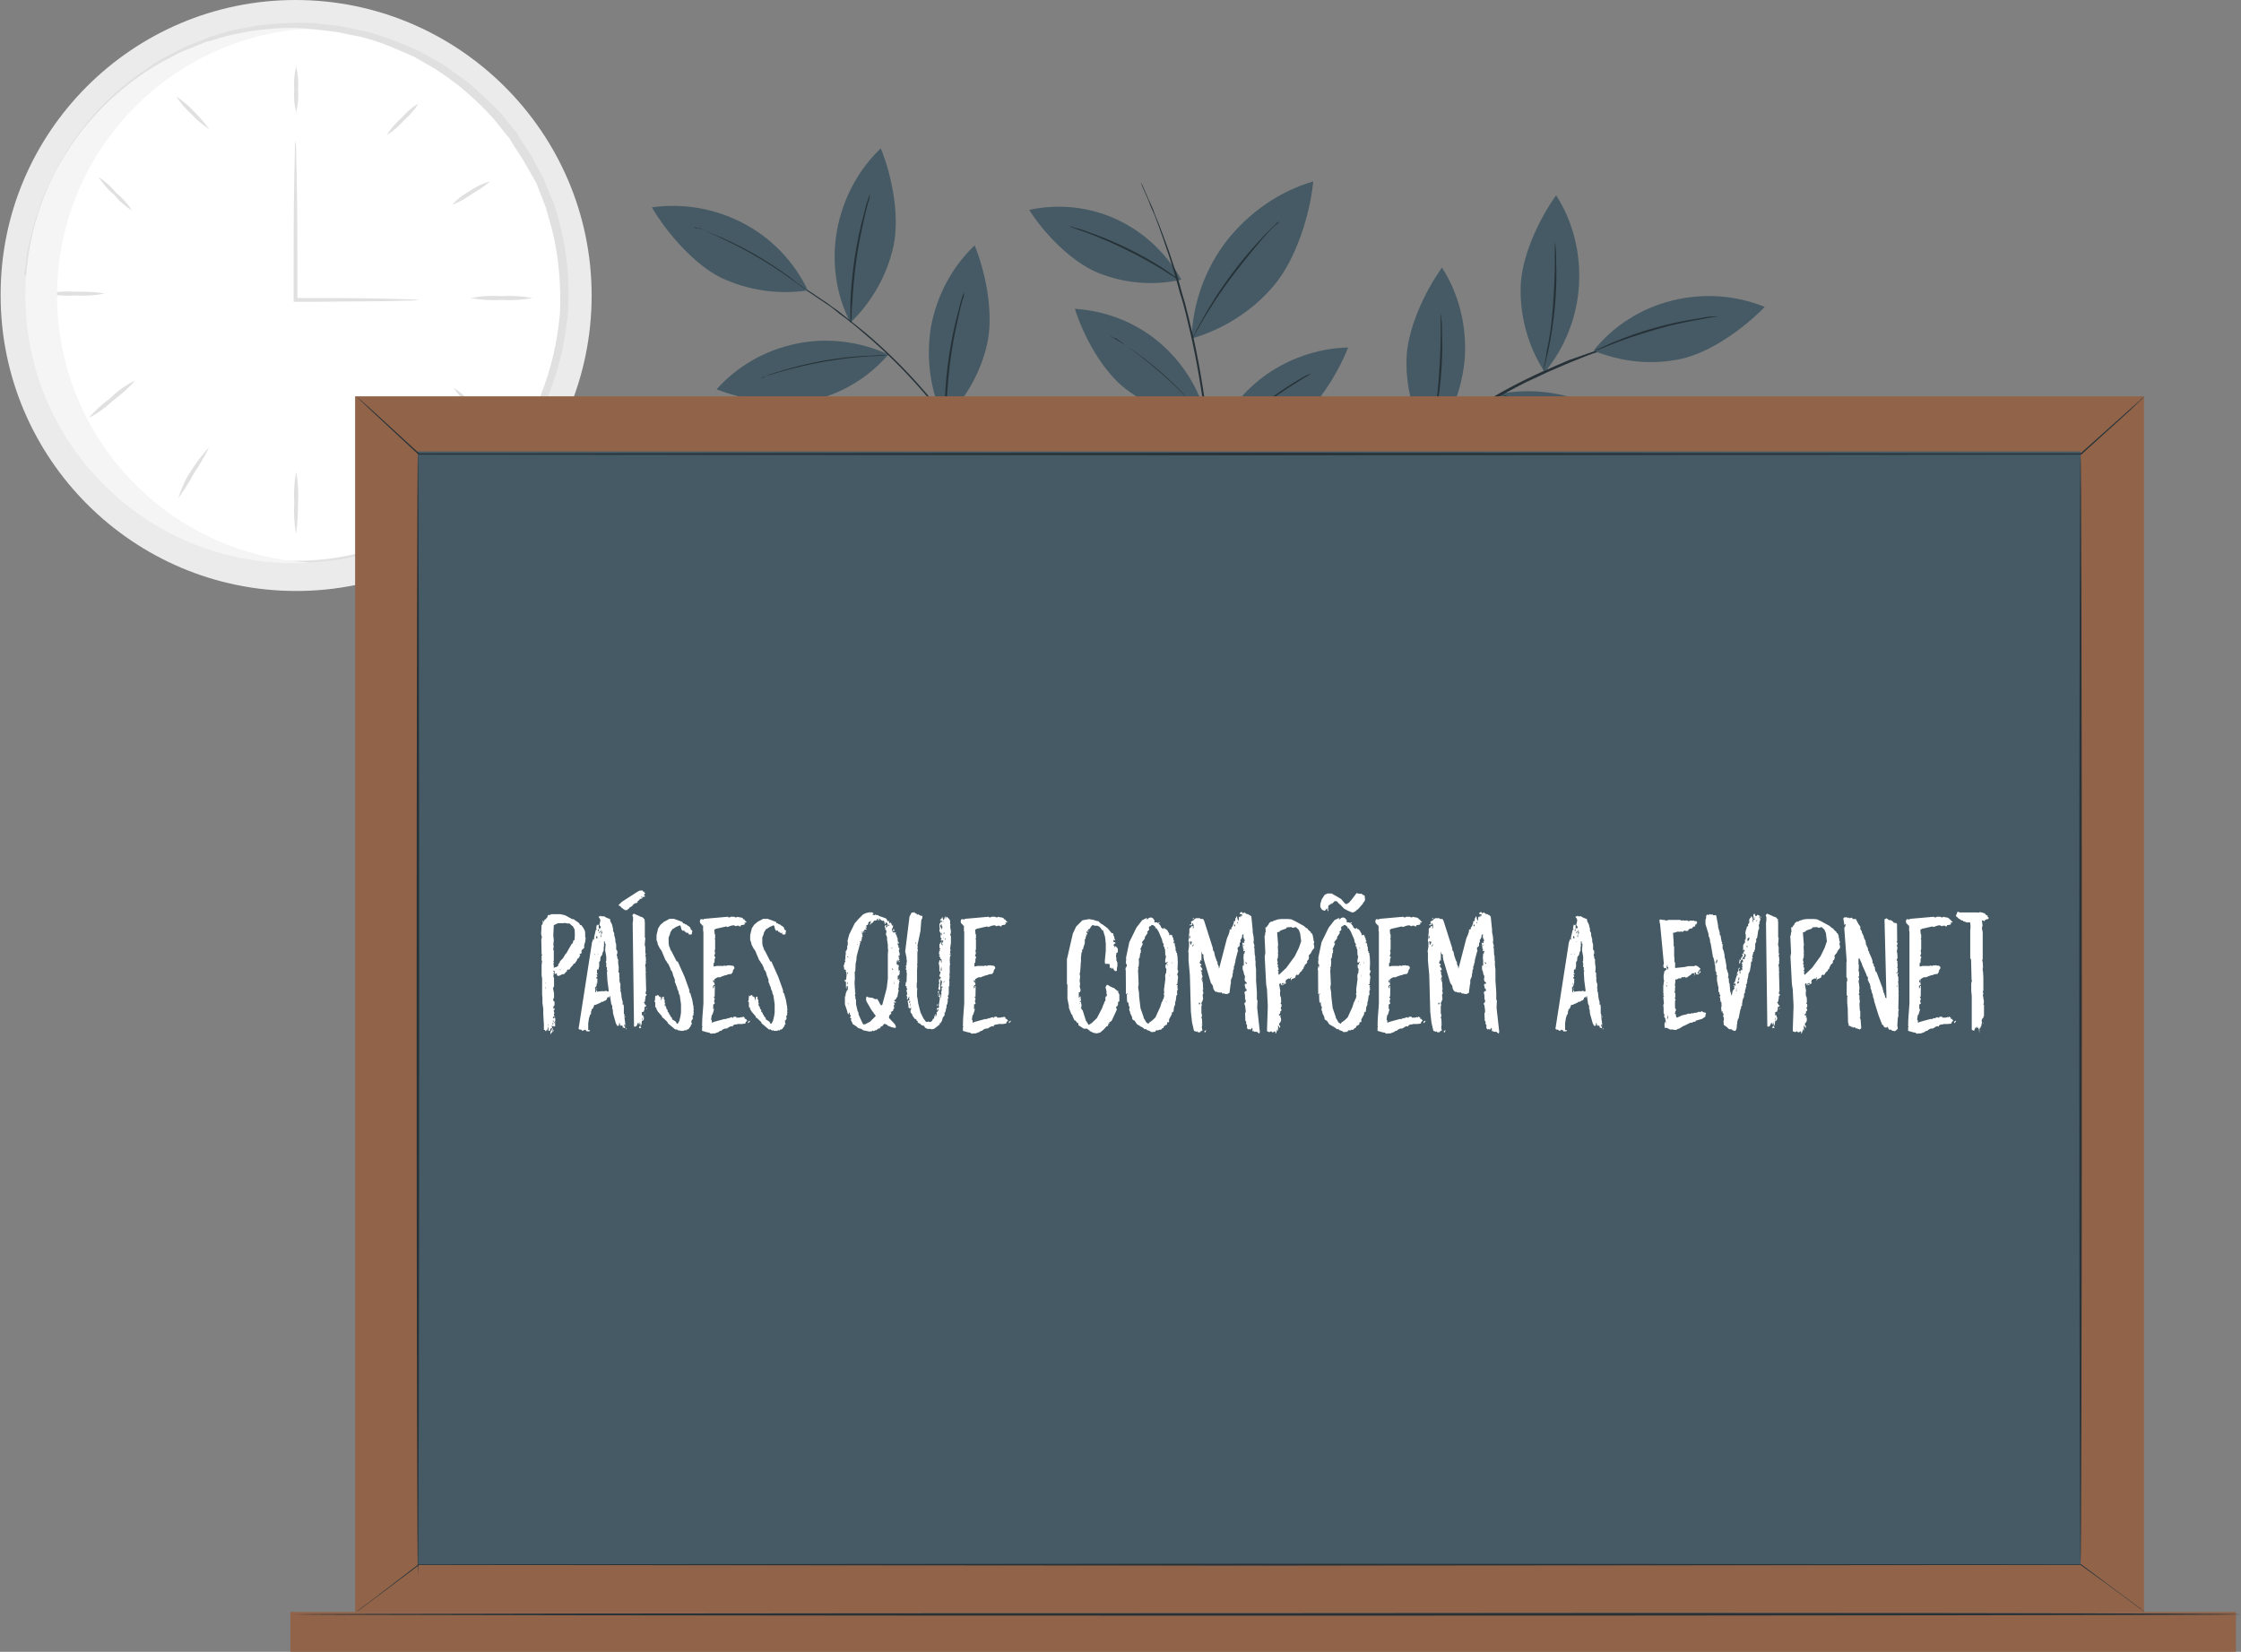 <?xml version="1.0" encoding="UTF-8"?><svg id="img-slide-5" xmlns="http://www.w3.org/2000/svg" xmlns:xlink="http://www.w3.org/1999/xlink" viewBox="0 0 353.4 260.5"><rect x="0" y="0" width="353.4" height="260.5" fill="#808080" stroke="none"/><defs><style>.cls-1{fill:none;}.cls-2{clip-path:url(#clippath);}.cls-3{fill:#ebebeb;}.cls-4{fill:#f5f5f5;}.cls-5{fill:#fff;}.cls-6{fill:#91644a;}.cls-7{fill:#e0e0e0;}.cls-8{fill:#455a64;}.cls-9{fill:#263238;}.cls-10{clip-path:url(#clippath-1);}.cls-11{clip-path:url(#clippath-4);}.cls-12{clip-path:url(#clippath-3);}.cls-13{clip-path:url(#clippath-2);}.cls-14{clip-path:url(#clippath-5);}.cls-15{opacity:.36;}.cls-16{isolation:isolate;}</style><clipPath id="clippath"><rect class="cls-1" width="353.4" height="260.5"/></clipPath><clipPath id="clippath-1"><rect class="cls-1" width="353.4" height="260.5"/></clipPath><clipPath id="clippath-2"><rect class="cls-1" width="353.4" height="260.5"/></clipPath><clipPath id="clippath-3"><rect class="cls-1" x="117.88" y="167.71" width="169" height="3.8"/></clipPath><clipPath id="clippath-4"><rect class="cls-1" x="119.72" y="172.07" width="50.4" height="3.8"/></clipPath><clipPath id="clippath-5"><rect class="cls-1" x="226.77" y="172.07" width="56.1" height="3.8"/></clipPath></defs><g class="cls-2"><g id="Grupo_1882"><g id="Grupo_1870"><g class="cls-10"><g id="Grupo_1869"><path id="Caminho_1614" class="cls-3" d="M93.3,46.6c0,25.8-20.9,46.6-46.6,46.6S.1,72.3,.1,46.6C0,20.9,20.9,0,46.6,0s46.7,20.9,46.7,46.6h0"/><path id="Caminho_1615" class="cls-5" d="M89,46.2c0,23.3-18.9,42.2-42.2,42.2S4.6,69.5,4.6,46.2,23.5,4,46.8,4s42.2,18.9,42.2,42.2h0"/><path id="Caminho_1616" class="cls-7" d="M4.2,43.6v4.2c0,.5,.1,1.1,.2,1.8s.1,1.3,.2,2.1,.2,1.6,.4,2.3c.7,4,2.1,7.9,3.9,11.6,2.5,4.8,5.8,9.1,9.9,12.7l1.7,1.5c.6,.5,1.3,.9,1.9,1.3,.7,.4,1.3,.9,2,1.3l2.1,1.2,1.1,.6,1.1,.5,2.3,1c.8,.3,1.6,.5,2.4,.8s1.7,.5,2.5,.7c1.7,.4,3.5,.8,5.3,1l2.7,.3h4.2l1.4-.1c.9-.1,1.9-.1,2.9-.3,1.9-.3,3.8-.7,5.7-1.3l1.4-.4c.2-.1,.5-.1,.7-.2l.7-.3,2.8-1.1c.9-.4,1.8-.9,2.7-1.4,.4-.2,.9-.5,1.4-.7l1.3-.8c1.8-1.1,3.4-2.4,5-3.7l2.3-2.2,.6-.6,.5-.6,1-1.2,1.1-1.2,.9-1.3,.9-1.3,.5-.7c.1-.2,.3-.5,.4-.7l1.6-2.9,1.3-3c1.7-4.2,2.7-8.6,3.1-13.1,.2-4.5-.2-9.1-1.3-13.4l-.9-3.2-1.2-3.1-.3-.8-.4-.7-.8-1.4-.8-1.4-.9-1.4-.9-1.4-.4-.7-.5-.6-2-2.5c-1.4-1.6-2.9-3-4.5-4.4l-1.2-1-1.2-.9c-.8-.6-1.7-1.2-2.5-1.7l-2.6-1.5-.7-.4c-.2-.1-.5-.2-.7-.3l-1.4-.6c-1.8-.8-3.6-1.5-5.5-2-.9-.3-1.9-.4-2.8-.6l-1.4-.3c-.5-.1-.9-.1-1.4-.2l-2.8-.3c-.9-.1-1.8,0-2.8-.1-1.8,0-3.6,.1-5.4,.3-.9,.1-1.7,.2-2.6,.4-.9,.2-1.7,.3-2.5,.5l-2.4,.7-1.2,.3-1.1,.5-2.3,.9c-.8,.3-1.4,.7-2.1,1.1-.7,.4-1.4,.7-2.1,1.1l-1.9,1.2c-4.5,3-8.4,6.8-11.5,11.3-2.4,3.4-4.2,7-5.4,10.9-.3,.7-.5,1.5-.7,2.3-.2,.7-.3,1.4-.5,2-.1,.6-.3,1.2-.4,1.8-.1,.5-.1,1-.2,1.5-.1,.9-.2,1.5-.3,2,.4,.1,.4,.3,.4,.3,0,0,0-.2,.1-.7s.1-1.1,.2-2c0-.4,.1-.9,.2-1.5,.1-.5,.2-1.1,.4-1.8s.3-1.3,.4-2.1c.2-.8,.4-1.5,.7-2.3,1.2-3.9,3-7.7,5.4-11,3.1-4.5,7-8.4,11.6-11.4l1.9-1.3c.7-.4,1.4-.7,2.1-1.1,.7-.3,1.4-.8,2.2-1.1l2.3-.9,1.2-.5,1.2-.4,2.4-.7c.8-.2,1.7-.3,2.6-.5s1.7-.3,2.6-.4c1.8-.2,3.6-.3,5.4-.3,.9,0,1.9,0,2.8,.1l2.8,.3c.5,.1,.9,.1,1.4,.2l1.4,.3c.9,.2,1.9,.4,2.8,.6,1.9,.6,3.8,1.2,5.6,2l1.4,.6c.2,.1,.5,.2,.7,.3l.7,.4,2.7,1.5c.9,.5,1.7,1.2,2.6,1.8,.4,.3,.9,.6,1.3,.9l1.2,1c1.6,1.4,3.1,2.8,4.6,4.4l2,2.5,.5,.6,.4,.7,.9,1.4,.9,1.4,.8,1.5,.8,1.5,.4,.7,.3,.8c.4,1,.8,2.1,1.3,3.1l.9,3.2c1.1,4.4,1.6,9,1.3,13.6-.4,4.6-1.4,9-3.1,13.3l-1.4,3.1-1.6,2.9c-.1,.2-.3,.5-.4,.7l-.5,.7-.9,1.4-1,1.3-1.1,1.2-1.1,1.2-.5,.6-.6,.6-2.3,2.2c-1.6,1.4-3.3,2.6-5.1,3.8l-1.3,.9c-.4,.3-.9,.5-1.4,.7-.9,.5-1.8,1-2.8,1.4l-2.8,1.1-.7,.3c-.2,.1-.5,.1-.7,.2l-1.4,.4c-1.9,.6-3.8,1-5.8,1.3-1,.1-1.9,.2-2.9,.3l-1.4,.1h-4.2c-.9,0-1.9-.2-2.8-.3-1.8-.2-3.6-.5-5.3-1-.9-.2-1.7-.5-2.5-.8s-1.7-.5-2.5-.8l-2.3-1-1.1-.5-1.1-.6-2.1-1.2c-.7-.4-1.3-.9-2-1.3-.6-.5-1.3-.9-1.9-1.4l-1.7-1.5c-4.1-3.6-7.5-7.9-10-12.8-1.9-3.7-3.2-7.6-3.9-11.6-.2-.8-.3-1.6-.4-2.4-.1-.7-.1-1.4-.2-2.1,0-.6-.1-1.2-.1-1.8v-1.5c0-.9,0-1.6,.1-2-.6-.2-.6-.5-.6-.5"/><path id="Caminho_1617" class="cls-7" d="M66.1,47.3c-.5,.1-1,.1-1.5,.1l-4.1,.1c-3.5,0-8.4,.1-13.9,.1h-.3v-3.1c0-6.2,0-11.7,.1-15.7,0-1.9,.1-3.6,.1-4.8,0-.6,0-1.2,.1-1.8,.1,.6,.1,1.2,.1,1.8,0,1.2,.1,2.8,.1,4.8,.1,4,.1,9.6,.1,15.7v2.8l-.3-.3c5.5,0,10.4,0,13.9,.1l4.1,.1c.5,0,1,.1,1.5,.1"/><path id="Caminho_1618" class="cls-7" d="M46.7,10.5c.3,1.2,.4,2.4,.3,3.6,.1,1.2,0,2.4-.3,3.6-.3-1.2-.4-2.4-.3-3.6-.1-1.2,0-2.4,.3-3.6"/><path id="Caminho_1619" class="cls-7" d="M66,16.3c-.6,1-1.4,1.9-2.3,2.7-.8,.9-1.7,1.7-2.7,2.3,.6-1,1.4-1.9,2.3-2.7,.8-.9,1.7-1.7,2.7-2.3"/><path id="Caminho_1620" class="cls-7" d="M77.3,28.6c-.9,.8-1.9,1.4-2.9,2-1,.7-2,1.3-3.1,1.7,.8-.9,1.7-1.6,2.8-2.2,1-.7,2.1-1.2,3.2-1.5"/><path id="Caminho_1621" class="cls-7" d="M84,47c-1.6,.3-3.2,.4-4.9,.3-1.6,.1-3.3,0-4.9-.3,1.6-.3,3.2-.4,4.9-.3,1.6-.1,3.3,0,4.9,.3"/><path id="Caminho_1622" class="cls-7" d="M16.5,46.3c-1.5,.3-3.1,.4-4.6,.3-1.5,.1-3.1,0-4.6-.3,1.5-.3,3.1-.4,4.6-.3,1.6,0,3.1,0,4.6,.3"/><path id="Caminho_1623" class="cls-7" d="M21.3,60c-1,1.2-2.2,2.2-3.5,3.2-1.2,1.1-2.4,2-3.8,2.7,1-1.2,2.2-2.2,3.5-3.2,1.1-1.1,2.4-2,3.8-2.7"/><path id="Caminho_1624" class="cls-7" d="M33,70.5c-.7,1.4-1.5,2.8-2.4,4.1-.7,1.4-1.6,2.7-2.5,4,.5-1.5,1.1-3,2-4.3,.9-1.4,1.8-2.6,2.9-3.8"/><path id="Caminho_1625" class="cls-7" d="M46.7,84.2c-.3-1.6-.4-3.2-.3-4.9-.1-1.6,0-3.3,.3-4.9,.3,1.6,.4,3.2,.3,4.9,0,1.6-.1,3.2-.3,4.9"/><path id="Caminho_1626" class="cls-7" d="M67.6,77.7c-1.5-.7-2.8-1.6-4-2.7-1.3-1-2.4-2.2-3.3-3.6,1.3,1,2.5,2.1,3.6,3.2,1.4,.9,2.6,2,3.7,3.1"/><path id="Caminho_1627" class="cls-7" d="M77.5,67.1c-1.2-.8-2.3-1.8-3.2-2.8-1.1-.9-2-2-2.8-3.2,1.2,.8,2.3,1.8,3.2,2.8,1,.9,2,2,2.8,3.2"/><path id="Caminho_1628" class="cls-7" d="M20.8,33.2c-1.1-.7-2-1.5-2.8-2.5-1-.8-1.8-1.8-2.5-2.8,1.1,.7,2,1.5,2.8,2.5,1,.8,1.9,1.8,2.5,2.8"/><path id="Caminho_1629" class="cls-7" d="M33,20.4c-1-.7-2-1.5-2.8-2.4-.9-.8-1.7-1.7-2.4-2.8,1,.7,2,1.5,2.8,2.4,.9,.9,1.7,1.8,2.4,2.8"/><path id="Caminho_1630" class="cls-4" d="M9,46.6C9,24.3,26.4,5.8,48.7,4.5c-.8,0-1.7-.1-2.5-.1C22.9,4.4,4,23.3,4,46.6s18.9,42.2,42.2,42.2c.8,0,1.7,0,2.5-.1-22.3-1.3-39.7-19.8-39.7-42.1"/><path id="Caminho_1631" class="cls-8" d="M233.5,76.8c4.5,2.1,8.2,5.6,10.6,10-4.7,.6-11.1,.2-15.3-2-4.1-2.1-7.5-5.4-9.7-9.5,4.9-1.1,9.9-.6,14.4,1.5"/><path id="Caminho_1632" class="cls-9" d="M237.6,83.4c-.2-.2-.4-.3-.6-.5-.4-.3-1-.7-1.8-1.2-4.1-2.5-8.5-4.4-13.1-5.8-.9-.3-1.6-.4-2.1-.6-.3-.1-.5-.1-.8-.2,.2,.1,.5,.2,.8,.3,.5,.1,1.2,.4,2.1,.6,4.5,1.5,8.9,3.4,13.1,5.7,.8,.5,1.4,.8,1.9,1.1,0,.3,.3,.5,.5,.6"/><path id="Caminho_1633" class="cls-8" d="M251,63.9c4.5,2.1,8.2,5.6,10.6,10-4.7,.6-11.1,.2-15.3-2s-7.6-5.6-9.8-9.8c4.9-.9,10-.3,14.5,1.8"/><path id="Caminho_1634" class="cls-9" d="M255.1,70.5c-.2-.2-.4-.3-.6-.5-.4-.3-1-.7-1.8-1.2-4.1-2.5-8.5-4.4-13.1-5.8-.9-.3-1.6-.4-2.1-.6-.3-.1-.5-.1-.8-.2,.2,.1,.5,.2,.8,.3,.5,.1,1.2,.4,2.1,.6,4.5,1.5,8.9,3.4,13.1,5.7,.8,.5,1.4,.8,1.9,1.1,0,.4,.3,.5,.5,.6"/><path id="Caminho_1635" class="cls-8" d="M249,45c.3-5-.9-10-3.6-14.2-2.8,3.9-5.5,9.8-5.6,14.5s1.2,9.4,3.8,13.4c3.2-3.9,5.1-8.7,5.4-13.7"/><path id="Caminho_1636" class="cls-9" d="M245.2,38.2c.1,.3,.1,.5,.1,.8,.1,.5,.1,1.3,.1,2.2,.2,4.8-.3,9.7-1.3,14.4-.2,.9-.4,1.6-.5,2.1-.1,.3-.1,.5-.2,.8,0-.3,.1-.5,.1-.8,.1-.5,.3-1.2,.4-2.2,.4-1.8,.8-4.3,1-7.2s.3-5.4,.3-7.2v-2.9"/><path id="Caminho_1637" class="cls-8" d="M231,56.4c.3-5-.9-10-3.6-14.2-2.8,3.9-5.5,9.8-5.6,14.5s1.2,9.4,3.8,13.4c3.1-3.9,5-8.7,5.4-13.7"/><path id="Caminho_1638" class="cls-9" d="M227.2,49.5c.1,.3,.1,.5,.1,.8,.1,.5,.1,1.3,.1,2.2,.2,4.8-.3,9.7-1.3,14.4-.2,.9-.4,1.6-.5,2.1-.1,.3-.1,.5-.2,.8,0-.3,.1-.5,.1-.8,.1-.5,.3-1.2,.4-2.2,.4-1.8,.8-4.3,1-7.2s.3-5.4,.3-7.2v-2.9"/><path id="Caminho_1639" class="cls-9" d="M209.7,86.8c.1-.2,.2-.4,.3-.5l1-1.4,.7-1,.9-1.2c.7-.8,1.4-1.8,2.3-2.8l1.4-1.6c.5-.6,1-1.1,1.6-1.7,1.1-1.2,2.3-2.3,3.6-3.6,5.7-5.3,12.2-9.8,19.2-13.2,1.6-.8,3.2-1.5,4.6-2.1l2.1-.9,2-.7c1.3-.5,2.4-.8,3.5-1.2,.5-.2,1-.3,1.4-.4l1.2-.3,1.7-.4c.2-.1,.4-.1,.6-.1-.2,.1-.4,.1-.6,.2l-1.7,.5-1.2,.3c-.4,.1-.9,.3-1.4,.5-1,.3-2.2,.7-3.4,1.2l-2,.8-2.1,.9c-1.5,.6-3,1.4-4.6,2.1-7,3.5-13.4,7.9-19.1,13.2-1.3,1.2-2.6,2.4-3.7,3.6-.6,.6-1.1,1.1-1.6,1.7l-1.4,1.6c-.9,1-1.7,2-2.4,2.8-.3,.4-.7,.8-.9,1.2l-.8,1-1.1,1.4c.1-.2,0,0-.1,.1"/><path id="Caminho_1640" class="cls-8" d="M263.7,47.4c4.8-1.2,9.9-.9,14.6,1-3.3,3.4-8.6,7.2-13.2,8.2-4.6,1-9.4,.5-13.8-1.3,3.1-3.9,7.5-6.7,12.4-7.9"/><path id="Caminho_1641" class="cls-9" d="M271,49.9h-.8c-.5,0-1.3,.1-2.2,.3-4.8,.7-9.4,2-13.9,3.9-.9,.4-1.5,.7-2,.9-.2,.1-.5,.2-.7,.4,.3-.1,.5-.2,.8-.3,.5-.2,1.2-.5,2-.8,1.7-.7,4.1-1.5,6.8-2.3s5.2-1.3,7-1.6c.9-.2,1.6-.3,2.2-.4,.3,0,.6-.1,.8-.1"/><path id="Caminho_1642" class="cls-8" d="M193.5,37.9c3.5-4.4,8.2-7.7,13.6-9.3-.5,5.2-2.7,12.2-6.1,16.3-3.4,4.1-8,7-13.1,8.5,.2-5.7,2.2-11.1,5.6-15.5"/><path id="Caminho_1643" class="cls-9" d="M201.7,34.9c-.2,.2-.5,.4-.7,.6l-1.7,1.7c-3.7,3.9-7,8.3-9.6,13-.5,.9-.9,1.6-1.2,2.2-.1,.3-.3,.5-.4,.8,.2-.2,.3-.5,.5-.8,.3-.5,.7-1.2,1.2-2.1,1.1-1.8,2.6-4.2,4.5-6.7s3.7-4.7,5.1-6.3c.7-.8,1.3-1.4,1.7-1.8,.3-.1,.5-.3,.6-.6"/><path id="Caminho_1644" class="cls-8" d="M199.1,59.5c3.9-2.9,8.7-4.6,13.5-4.7-1.7,4.3-5.1,9.7-8.9,12.3-3.8,2.6-8.3,4.1-13,4.1,1.6-4.6,4.5-8.7,8.4-11.7"/><path id="Caminho_1645" class="cls-9" d="M206.7,58.9c-.2,.1-.5,.2-.7,.3-.4,.2-1.1,.6-1.9,1.1-4,2.5-7.8,5.4-11.1,8.8-.6,.6-1.1,1.2-1.5,1.6-.2,.2-.4,.4-.5,.6,.2-.2,.4-.3,.6-.5l1.5-1.5c1.3-1.3,3.1-2.9,5.3-4.7s4.2-3.1,5.8-4.1c.8-.5,1.4-.9,1.8-1.1,.3-.2,.5-.3,.7-.5"/><path id="Caminho_1646" class="cls-8" d="M182.7,53.9c-3.7-3.1-8.4-4.9-13.2-5.2,1.4,4.4,4.4,9.9,8.1,12.7,3.7,2.8,8.1,4.4,12.7,4.6-1.2-4.8-3.9-9-7.6-12.1"/><path id="Caminho_1647" class="cls-9" d="M175.1,53c.2,.1,.5,.2,.7,.4,.4,.3,1,.6,1.8,1.1,3.9,2.6,7.4,5.7,10.5,9.2,.6,.7,1.1,1.2,1.4,1.6,.2,.2,.3,.4,.5,.6-.2-.2-.4-.4-.5-.6-.3-.4-.8-.9-1.4-1.6-3.2-3.4-6.7-6.5-10.5-9.2-.7-.5-1.3-.9-1.7-1.2-.4,0-.6-.1-.8-.3"/><path id="Caminho_1648" class="cls-8" d="M176.1,34.6c-4.3-2-9.2-2.5-13.8-1.5,2.4,3.8,6.7,8.2,10.8,9.9,4.2,1.7,8.8,2.1,13.2,1.1-2.4-4.2-5.9-7.5-10.2-9.5"/><path id="Caminho_1649" class="cls-9" d="M168.7,35.7c.3,0,.5,.1,.7,.2,.5,.1,1.2,.3,2,.6,4.3,1.5,8.5,3.5,12.3,6,.7,.5,1.3,.9,1.7,1.2,.2,.1,.4,.3,.6,.5-.2-.1-.4-.2-.7-.4-.4-.3-1-.6-1.7-1.1-3.9-2.4-8-4.4-12.2-6-.8-.3-1.5-.5-2-.7-.3-.1-.5-.2-.7-.3"/><path id="Caminho_1650" class="cls-9" d="M188.7,112.4v-.2l.1-.6c.1-.6,.2-1.4,.4-2.5,.1-.5,.2-1.1,.3-1.8l.3-2.1c.2-1.5,.5-3.3,.6-5.2l.3-3c.1-1.1,.1-2.2,.2-3.3,.2-2.3,.2-4.7,.3-7.3,.1-5.6-.2-11.1-.7-16.7-.6-5.5-1.4-11-2.6-16.4-.6-2.5-1.1-4.9-1.8-7-.3-1.1-.6-2.2-.9-3.2s-.6-2-.9-2.9c-.6-1.8-1.2-3.5-1.7-4.9-.3-.7-.5-1.4-.8-2s-.5-1.2-.7-1.7l-1-2.3-.2-.6c0-.1-.1-.1-.1-.2,0,.1,.1,.1,.1,.2l.3,.6,1,2.3c.2,.5,.5,1,.7,1.6s.5,1.3,.8,2c.5,1.4,1.2,3.1,1.8,4.9,.3,.9,.6,1.9,1,2.9,.3,1,.6,2.1,.9,3.2,.7,2.2,1.2,4.6,1.8,7,1.2,5.4,2,10.9,2.6,16.5,.5,5.5,.7,11.1,.6,16.7-.1,2.6-.1,5-.3,7.3-.1,1.1-.1,2.2-.2,3.3s-.2,2.1-.3,3c-.2,1.9-.5,3.7-.7,5.2-.1,.8-.2,1.5-.3,2.1-.1,.7-.2,1.2-.3,1.8l-.5,2.5c-.1,.3-.1,.5-.1,.6,.1,0,.1,.1,0,.2"/><path id="Caminho_1651" class="cls-8" d="M139.5,70.8c-4.9,1-9.3,3.5-12.6,7.2,4.4,1.7,10.8,2.8,15.3,1.7,4.5-1.1,8.6-3.5,11.7-7-4.5-2.1-9.5-2.8-14.4-1.9"/><path id="Caminho_1652" class="cls-9" d="M134,76.3c.2-.1,.5-.2,.7-.3,.5-.2,1.2-.4,2.1-.7,4.6-1.4,9.3-2.3,14.1-2.5,.9,0,1.7-.1,2.2-.1h.8c-.3,0-.5,.1-.8,.1-.5,0-1.3,.1-2.2,.1-4.8,.3-9.5,1.2-14.1,2.5-.9,.3-1.6,.5-2.1,.6-.2,.2-.5,.3-.7,.3"/><path id="Caminho_1653" class="cls-8" d="M125.6,54.2c-4.9,1-9.3,3.5-12.6,7.2,4.4,1.7,10.8,2.8,15.3,1.7,4.6-1.1,8.7-3.6,11.8-7.2-4.6-2.1-9.7-2.7-14.5-1.7"/><path id="Caminho_1654" class="cls-9" d="M120,59.6c.2-.1,.5-.2,.7-.3,.5-.2,1.2-.4,2.1-.7,4.6-1.4,9.3-2.3,14.1-2.5,.9,0,1.7-.1,2.2-.1h.8c-.3,0-.5,.1-.8,.1-.5,0-1.3,.1-2.2,.1-4.8,.3-9.5,1.2-14.1,2.5-.9,.3-1.6,.5-2.1,.6-.2,.2-.4,.3-.7,.3"/><path id="Caminho_1655" class="cls-8" d="M132,36.3c.9-4.9,3.3-9.5,6.9-12.9,1.8,4.4,3,10.8,2,15.4s-3.4,8.8-6.8,12.1c-2.3-4.5-3-9.6-2.1-14.6"/><path id="Caminho_1656" class="cls-9" d="M137.2,30.6c-.1,.2-.2,.5-.3,.8-.2,.5-.4,1.2-.6,2.1-1.3,4.7-2,9.5-2.2,14.3v2.2c0,.3,0,.5,.1,.8,0-.3,.1-.5,.1-.8,0-.5,0-1.3,.1-2.2,.1-1.8,.3-4.4,.7-7.2s1-5.3,1.4-7.1c.2-.9,.4-1.6,.6-2.1,0-.3,.1-.6,.1-.8"/><path id="Caminho_1657" class="cls-8" d="M146.8,51.6c.9-4.9,3.3-9.5,6.9-12.9,1.8,4.4,3,10.8,2,15.4-1,4.6-3.4,8.8-6.8,12.1-2.2-4.5-2.9-9.6-2.1-14.6"/><path id="Caminho_1658" class="cls-9" d="M152.1,45.9c-.1,.2-.2,.5-.3,.8-.2,.5-.4,1.2-.6,2.1-1.3,4.7-2,9.5-2.2,14.3v2.2c0,.3,0,.5,.1,.8,0-.3,.1-.5,.1-.8,0-.5,0-1.3,.1-2.2,.1-1.8,.3-4.4,.7-7.2s1-5.3,1.4-7.1c.2-.9,.4-1.6,.6-2.1,0-.3,0-.6,.1-.8"/><path id="Caminho_1659" class="cls-9" d="M160.3,86.2c-.1-.2-.1-.4-.2-.6-.2-.4-.4-.9-.6-1.6l-.5-1.2c-.2-.4-.4-.9-.6-1.4-.5-1-.9-2.1-1.6-3.3l-1-1.9c-.3-.7-.8-1.3-1.1-2-.8-1.4-1.7-2.8-2.7-4.3-4.3-6.5-9.6-12.4-15.5-17.4-1.4-1.1-2.7-2.2-4-3.2-.6-.5-1.3-.9-1.9-1.4l-1.8-1.2c-1.1-.8-2.2-1.4-3.1-1.9-.5-.3-.9-.5-1.3-.8l-1.1-.6-1.5-.8c-.2-.1-.4-.2-.5-.3,.2,.1,.3,.2,.5,.3l1.5,.9,1.1,.6c.4,.2,.8,.5,1.3,.8,.9,.6,2,1.2,3.1,2l1.8,1.2c.6,.4,1.2,.9,1.8,1.4,1.3,.9,2.6,2,4,3.2,5.9,5,11.1,10.9,15.5,17.3,1,1.5,1.9,2.9,2.7,4.3,.4,.7,.8,1.3,1.2,2l1,1.9c.7,1.2,1.2,2.3,1.6,3.3,.2,.5,.5,.9,.6,1.4l.5,1.2,.7,1.6c-.1,.2,0,.4,.1,.5"/><path id="Caminho_1660" class="cls-8" d="M117.2,35.2c-4.4-2.3-9.4-3.2-14.4-2.5,2.4,4.1,6.7,9,10.9,11.1,4.3,2,9,2.7,13.7,2-2.2-4.6-5.8-8.3-10.2-10.6"/><path id="Caminho_1661" class="cls-9" d="M109.4,35.8c.3,.1,.5,.1,.8,.2,.5,.2,1.2,.4,2,.8,4.5,1.8,8.7,4.2,12.6,7.1,.7,.6,1.3,1,1.7,1.3,.2,.2,.4,.3,.6,.5-.2-.1-.5-.3-.7-.5-.4-.3-1-.7-1.8-1.3-1.5-1.1-3.6-2.5-6.1-3.9-2.1-1.2-4.2-2.2-6.4-3.2-.8-.4-1.5-.7-2-.9-.2,.2-.4,.1-.7-.1"/><rect id="Retângulo_1066" class="cls-6" x="56" y="62.5" width="282.1" height="191.7"/><rect id="Retângulo_1067" class="cls-8" x="65.9" y="71.2" width="262.2" height="175.6"/><path id="Caminho_1662" class="cls-9" d="M338.2,62.5l-.6,.6c-.4,.4-1.1,1-1.9,1.8l-7.5,6.8h0l-131,.1-131.2-.1h0l-7.3-6.8-1.9-1.8-.6-.6s.2,.2,.7,.6l1.9,1.7,7.3,6.7h-.1l131.2-.1,131,.1h-.1l7.5-6.7,1.9-1.7c.4-.4,.7-.6,.7-.6"/><path id="Caminho_1663" class="cls-9" d="M338.2,254.2s-.2-.2-.7-.5l-1.9-1.4c-1.7-1.3-4.2-3.1-7.5-5.5h.1l-131,.1-131.2-.1h.1l-7.3,5.5-1.9,1.4c-.4,.3-.7,.5-.7,.5,0,0,.2-.2,.6-.5l1.9-1.4,7.3-5.6h0l131.2-.1,131,.1h0l7.5,5.6,1.9,1.4c.3,.4,.6,.5,.6,.5"/><path id="Caminho_1664" class="cls-9" d="M328.1,71.5c.1,0,.2,39.2,.2,87.6s-.1,87.6-.2,87.6-.2-39.2-.2-87.6,.1-87.6,.2-87.6"/><rect id="Retângulo_1068" class="cls-6" x="45.8" y="254.2" width="306.8" height="6.3"/><path id="Caminho_1665" class="cls-9" d="M353.4,254.6c0,.1-68.8,.2-153.6,.2s-153.6-.1-153.6-.2,68.8-.2,153.6-.2c84.8-.1,153.6,0,153.6,.2"/><path id="Caminho_1666" class="cls-9" d="M65.9,71.2c.1,0,.2,39.7,.2,88.7s-.1,88.7-.2,88.7-.2-39.7-.2-88.7c0-49,.1-88.7,.2-88.7"/></g></g></g><g class="cls-16"><path class="cls-5" d="M91.38,150.55l.13,.1-.29,.49-.21,.08v.18l-.39,.57h-.16l-.1,.23-.31,.31-.29,.42-.21-.05-.18,.18,.08,.05-.31,.29-.23,.29-.1-.1-.78,.36v-.1h-.21v-.34l-.36,.1v-.49l-.21-.05,.13,.39-.13,.13,.1,.16-.08,.08v.21l.1,.16v1.35l-.16,.29,.16,.83v.65l-.1,.18-.05,.26,.23,.23v.49l-.08,.18-.03-.1-.1,.44,.1,.1,.03-.08,.08-.03v.29h-.13l.05,.44,.16-.08-.18,.26,.03,.29,.16,.13-.08,.05-.08-.08-.21,.13,.1,.21,.16-.16,.13,.1v.47l-.18,.23,.16,.16v.42l-.26,.05v-.29l-.05,.23h-.13v-.13l-.1,.08,.08,.31-.21,.13h-.1v.29l-.08,.08-.05-.08-.16,.08v-.44l-.05-.26-.13,.57h-.16v.13h-.13l-.08-.18h-.16v-.81l-.1-1.66v-.86l-.13-.91v-.88l-.05-.42v-2.57l-.08-.49v-1.79l.1-.08-.1-.1,.08-.21-.08-.23v-.68l.1-.16-.1-.08-.05-2.34,.1-.34-.13-.52,.08-1.48,.08,.08,.1-.31v-.44l.08,.05,.05,.21,.13-.16-.08-.08,.23-.16,.31-.34,.1-.34,.44-.05v-.1h1.51l.73,.16,1.14,.62h.21l.88,.62,.16,.31h.18l.34,.47,.23,.44,.05,.31v.68l.08,.13-.08,.62-.16,.52v.44l-.39,.36-.05,.31,.1,.1-.42,.26Zm-5.38,5.23l.05,.26v-.47l-.05,.21Zm.05-.65l.08-.08-.08-.1v.18Zm.42,6.68v-.26l-.08,.08,.08,.18Zm.52,.68l-.05-.13h.1l.13-.23,.05,.18-.13,.13,.08,.1-.08,.26h-.1l-.13,.36-.08-.42,.21-.26Zm.1-.94l.18-.03-.05-.08,.05-.18h-.1v.1l-.08,.18Zm.16-.39l.1-.1-.08-.05v-.1l-.1,.1,.08,.16Zm.1-8.53l.21-.1h.13l.34-.23v-.21l.23-.29,.05-.21,.47-.47,.36-.62,.18-.18,.81-1.43,.18-.13,.13-.49h.16l.05-.83-.03-.83-.29-.55-.21-.13-.29-.29h-.34l-.47-.1-.13,.05h-.88l-.68,.31-.08,1.61,.08,.75-.08,.81,.08,.08-.1,.65,.1,.08v1.64l-.08,.08,.1,.21-.1,.23,.08,.18v.42Zm0,9.8v.18l-.08,.05v-.18l.08-.05Zm.29-1.3v.23l-.08-.05,.08-.18Zm.55-8.11l.26-.13h-.13l-.13,.13Z"/><path class="cls-5" d="M92.37,162.46l-.23-.08-.08,.13-.23,.05-.18-.18h-.23l-.18-.13,2.13-13.7,.08-.13,.08-.34,.16,.16v-.42l.26-1.14,.16-.16-.1-.1,.1-.55,.08-.08v.18l.05-.08,.13-.03,.05-.13v.86h-.13v.31l.08-.08,.13-.44h.23v-.23l-.21-.29,.16-.7-.08-.29-.18-.21v-.16l.18,.05,.08-.13,.34,.13,.1-.08,.23,.08,.29,.18h.1l.08,.08,.34,.1,.08,.18v.18l.26,.49,.18,.73v.31l.18,.36v.31l.18,.68v.36l.13,.42v.81l.18,.23v.39l-.08,.18v.31l.08-.13v.42l.13,.13v.6l.1,.7-.05,.78,.13,.05v.62l.05,.36-.08,.16,.08,.08v.21l.13,.34v.44l-.08,.23h.13l-.05,.26,.05,.1-.1,.21,.18-.05-.08,.1,.1,.08-.1,.1,.08,.05,.05,.62,.05,.1v.18l.13,.39v.49l.13-.08,.05,.42v1.04l.08,.08,.03,.68,.13,.96-.05,.08-.16-.08,.08,.31,.08,.08v.18h-.18l-.13-.18-.05,.23v-.36l-.18-.13-.1,.1-.16-.16v-.18l-.1-.18-.08,.49h-.26l-.21-.39-.44-1.56-.05-.62-.08-.13v-.44l-.16-.31-.18-1.25-.08,.05-.1,.29-.08-.23-.23,.23v.16l-.26,.23h-.1l-.26,.18h-.26l-.05,.1-.86,.39h-.18l-.13,.16,.08,.08-.13,.08v.23l-.08-.08-.03,.18h-.16v.21l-.1,.23v.36l-.13,.08-.18,.55-.13,.83v1.07h.23l.08,.13-.36,.1-.05-.08-.1,.08-.16-.18v-.1Zm1.35-11.88l.1-.1-.1-.08v.18Zm.26,5.93l.05-.08v-.29l.13,.1v.16l.65-.08h.49l.39-.08v.16l.1-.08,.08,.08,.13-.16-.21-1.59-.08-1.35,.08-.16v-.13l-.08,.13v-.62h-.1v-.62l-.08-.23,.08-.18v-.6l-.18-1.04,.08-.96-.13-.16v-.26h-.13v.81l-.05,.08v.55l-.16,.29-.08,.39-.26,.34-.05,.62-.16,.13v.73l-.13,.52-.16-.08-.05,.23v.44h.1v.13h-.18v.1h.13l-.05,.08,.05,.1-.05,.18h-.13l.05,.26,.08-.13,.1,.31-.05-.08v.49l-.16,.57-.21,.23v.18l.05-.16v.62l.08,.08Zm.05-1.17v-.49l-.05,.36,.05,.13Zm.13-7.41h.1v-.18l-.1,.08v-.18l-.08-.08-.05,.16v.29l.13-.08Zm0,7.96l-.13,.13v-.18l.13,.05Zm.1-5.38l.08-.05-.08-.13v.18Zm.44-3.54v-.13l-.21,.18-.03,.18,.23-.23Zm-.05,1.51l-.08-.05-.08,.05h.16Zm.16-.73l-.05-.49-.08,.49h.13Zm.16-.42l-.1-.08,.1-.16-.16-.52v.75h.16Zm3.64,12.84v.23l-.05,.13v-.16l.05-.21Zm.08,1.66l-.08,.05v-.13l.08,.08Zm.1,.42l-.1,.13v-.31l.1,.18Z"/><path class="cls-5" d="M101.11,141.5l.21,.13-.31,.16-.08-.1-.08,.21-.36,.29,.1,.05-.21,.18h-.18l-.29,.18-.23,.29-.47,.29-.05,.16-.16,.05-.13,.16-.1-.05-.08,.05-.21-.05-.03-.08-.16-.05-.08-.1-.18-.1-.26-.31h-.18v-.18l.49-.47,2.37-1.53,.42-.23h.26l.18-.05,.08,.23,.13-.08,.13,.26,.1,.05,.1-.05-.26,.23v.23l.21-.05-.13,.1v.13l-.23-.03-.08,.08-.03,.16-.13-.34-.1,.21Zm-1.33,4l.05-.31v-.62l-.1-.1,.05-.23,.16-.16,.88,.39,.18,.1h.1l.36,.18,.05,.16h.13l.05,.6v2.34l.08,.08-.1,1.07,.1,.39v.88l.08,.18-.08,.26v.23l.05-.23,.05,.7-.05,.31,.05,.13-.13,.34,.08,.44v.6l.05,.08-.05,.1,.08,2.94-.08,.03v.36l.18,.1-.1,.1,.08,.1h-.16l-.05,.34,.05,.1-.1,.1v.49l-.05-.18-.13,.23,.18,.23v.13l.1,.05h.13l-.13,.23h-.16l-.05,.57-.08,.05v.23l-.08-.08-.23,.1v.47l.08,.05,.05-.13,.08,.18,.05,.26,.05-.13v.42l-.18,.26-.05-.08-.08,.08-.05,.47-.13,.36-.13-.68-.08,.44-.08-.08-.05-.1v-.18l-.18,.18v.1l-.18,.31-.13,.08-.05-.08-.08,.13-.1-.13-.21-16.38Zm1.07,16.33l.1-.08,.08,.21,.1,.05-.1,.16-.08-.1-.08,.1-.1-.1,.08-.23Zm.47-.96v-.49l-.1,.39,.1,.1Zm.49-1.04l-.08,.08v-.16l.08,.08Zm.23-.86l-.05,.13-.16-.05,.21-.08Z"/><path class="cls-5" d="M106.98,162.53l-.21-.18h-.29l-1.12-.94-.13-.26-.68-.65h-.1l-.08-.26-.6-.68-.26-.44v-.18l-.18-.13v-.73l-.13-.13v-.1l.08-.03,.05-.73,.05-.13,.08,.16,.23-.21,.21,.1,.03,.16,.16-.03v.16l.08-.08,.08,.08v.52l.18-.47v-.13l.26-.05v.39l.13,.13v.49l.1,.1v.1l-.1-.03v.36l.08-.21,.1,.29,.1,.1-.05,.16,.18,.16,.05,.13v.21l.13,.1,.1,.16v.13l.16,.13,.03,.16,.29,.34v.18l.57,.36,.16,.31h.18l.23-.44,.18-.75,.08-.57v-1.3l-.21-1.46-.1-.1-.1-.49-.18-.36v-.18l-.1-.13,.08-.05-.13-.1-.13-.44-.1-.13v-.49l-.08-.05v-.13l-.16-.34-.18-.65-.29-.42v-.13l-.34-.73-.08-.03-.18-.34-.18-.23-.6-1.43-.31-.44-.31-.62v-.16l-.18-.49v-.78l.26-1.07,.36-.55,.55-.47,.88-.47h.7l1.33,.49,.1,.23h.18l.18,.16h.16l.18,.18,.13,.05,.31,.26,.08,.29,.1,.13h.13v.26l-.05,.1v.26l-.21,.08-.31-.05-.05-.34-.08,.21-.08-.1h-.16l-.1-.21-.08,.1-.1-.1-.05-.18-.13,.05h-.18l-.13-.26-.13-.49-.1-.1-.62,.26-.49,.34v-.1l-.39,.6-.1,.39-.18,.42v1.04l.05,.1v.21l.13,.21v.13l.08,.1,.03,.23,.1,.05,.88,1.72h.16l1.09,2.44,.78,2.18-.05,.08,.05,.21,.13,.13,.31,1.09,.13,.81,.05,.13v.34l.05,.16-.05,.18v.16l.05,.1-.05,.13v.34l-.13,.08v.34l.08,.05-.13,.18-.1,.23-.08-.08,.05,.47,.1,.08-.21,.18v.16l-.36,.49-.18,.08h-.16l-.05,.21-.1-.13-.39,.13h-.29l-.08-.05-.08,.08-.1-.16-.16,.1Z"/><path class="cls-5" d="M112.57,155.49h.16l-.03,1.74-.16-.1,.08,.23,.08,.05v.23l-.1,.23,.13,.36-.16,.16-.08-.05-.03,.81,.1-.05,.05-.16-.05,.39-.23,.75-.08-.05-.1,.68v.13l.1,.08v.34h.13l.1-.08,1.72-.47h.26l.36-.16,.08,.05,.36-.18,.08,.05,.1-.08,.08,.16,.1-.08v-.1l.47-.05v.16h.57l.31-.1,.05,.1,.18-.18,.16,.16h.13l-.08,.13,.08,.1h.13l.21,.26-.23,.23-.05,.23-.52,.08h-.7l-.13,.05-.39,.05-.23,.13v.18l-.23-.08-.34,.13-.34,.23-.44,.05-.34,.18-.16,.16h-.18l-.23,.18-.62,.23h-.36l-.21,.05-.29-.18-.31-.05-.81-.23v-.57l.08-.1-.08-.08,.03-1.14,.18-2.42v-11.31l-.05-.16v-.83h-.13l-.1-.18-.21-.18-.08-.29,.1-.34h.36l.1,.1,.05-.16,3.85-.34v.1h.29l.13-.1h.52l.21,.1h.21l.1-.1,.13,.05,.57,.1,.16,.1,.18,.23,.05-.1,.08,.18,.31,.31-.31,.08-.08,.08,.16,.08-.21,.16-.44,.05-.08,.18-.13,.05-.16-.13h-.31l-.16,.08-.34-.16-.42,.08-.57,.21-.16-.1-1.61,.36-.29,.16,.05,.62,.08,.16v.57l-.08,.13,.08,.05v1.56l-.1,.23,.1,.08-.08,.05,.08,.23-.16,.52h.16v.29l-.08,.1-.03,.65-.08-.05-.05,.1v.52l.47-.1h.96l.08,.05,.05-.1h.23l.16,.05,.26-.1h.16l.08,.05,.05-.08,.23,.08h.23l.23,.1,.1,.29-.23,.34v.13l-.1,.05,.08,.18h-.1l-.13,.23h-.21l-.47,.1-.03,.08h-.21l-.49,.16-.13,.08h-.1l-.13,.1h-.42l-.49,.29v.18l-.08,.05-.13-.13v.31l.1,.16,.13-.34v.18l-.08,.1,.08,.18v.23h-.1l-.16,.18,.03,.47,.08-.31,.1,.13-.05-.29-.05-.08Zm-1.17,5.12l.05,.08-.05-.23v.16Zm6.68,.47l.18-.13v.16l-.29,.26v-.29h.1Z"/><path class="cls-5" d="M121.75,162.53l-.21-.18h-.29l-1.12-.94-.13-.26-.68-.65h-.1l-.08-.26-.6-.68-.26-.44v-.18l-.18-.13v-.73l-.13-.13v-.1l.08-.03,.05-.73,.05-.13,.08,.16,.23-.21,.21,.1,.03,.16,.16-.03v.16l.08-.08,.08,.08v.52l.18-.47v-.13l.26-.05v.39l.13,.13v.49l.1,.1v.1l-.1-.03v.36l.08-.21,.1,.29,.1,.1-.05,.16,.18,.16,.05,.13v.21l.13,.1,.1,.16v.13l.16,.13,.03,.16,.29,.34v.18l.57,.36,.16,.31h.18l.23-.44,.18-.75,.08-.57v-1.3l-.21-1.46-.1-.1-.1-.49-.18-.36v-.18l-.1-.13,.08-.05-.13-.1-.13-.44-.1-.13v-.49l-.08-.05v-.13l-.16-.34-.18-.65-.29-.42v-.13l-.34-.73-.08-.03-.18-.34-.18-.23-.6-1.43-.31-.44-.31-.62v-.16l-.18-.49v-.78l.26-1.07,.36-.55,.55-.47,.88-.47h.7l1.33,.49,.1,.23h.18l.18,.16h.16l.18,.18,.13,.05,.31,.26,.08,.29,.1,.13h.13v.26l-.05,.1v.26l-.21,.08-.31-.05-.05-.34-.08,.21-.08-.1h-.16l-.1-.21-.08,.1-.1-.1-.05-.18-.13,.05h-.18l-.13-.26-.13-.49-.1-.1-.62,.26-.49,.34v-.1l-.39,.6-.1,.39-.18,.42v1.04l.05,.1v.21l.13,.21v.13l.08,.1,.03,.23,.1,.05,.88,1.72h.16l1.09,2.44,.78,2.18-.05,.08,.05,.21,.13,.13,.31,1.09,.13,.81,.05,.13v.34l.05,.16-.05,.18v.16l.05,.1-.05,.13v.34l-.13,.08v.34l.08,.05-.13,.18-.1,.23-.08-.08,.05,.47,.1,.08-.21,.18v.16l-.36,.49-.18,.08h-.16l-.05,.21-.1-.13-.39,.13h-.29l-.08-.05-.08,.08-.1-.16-.16,.1Z"/><path class="cls-5" d="M136.21,162.53l-.42-.29-.29-.05-.26-.13-.1-.13-.68-.44-.08-.26-.18-.29v-.18l.1-.08-.23-.16v-.18l.13-.1-.23-.36,.08-.08-.1-.13-.1,.1v.21l-.16-.13-.16-.62-.29-.83v-1.3h.13l-.05-.23,.05-.08,.05-.31,.08-.08,.1-.36,.16,.18-.08-.34,.05-.08-.05-.29h-.16l-.03,.47-.08-.29v-.88h-.18v-.36l.08,.1,.05-.1,.05,.23,.1-.94-.1-.6-.05,.13v-.18l.05-.13-.1-.05h-.18l-.05-.52-.08-.08,.08-.08,.16-.52,.08-.1v-.18l-.16,.1,.16-.29v-.47l.05-.23v-.55l.13-.1v-.1l.1-.13v-.47l.08-.13,.03-.6-.1,.08,.31-1.17,.86-1.74,.6-.7,.73-.73,.47-.21,.6-.13,.16,.05,.18-.05,.23,.13-.18,.05,.23,.13-.34,.03,.47,.13,.13-.13,.1,.13,.1-.05,.31,.1,.05,.08,1.01,.34,.18,.13,.1,.18v.13l.18,.03,.16-.05-.08,.18,.16,.23,.08-.16,.16,.16v.1l.08,.13v.18l.18-.21-.03,.49-.16,.18v.21l.21,.34h.26l.23,.05-.13,.1,.13,.26,.1,.1-.05,.08,.18,.39-.05,.49,.1-.26v.18l-.05,.13,.13-.05,.03,.29h-.1l-.1-.08,.05,.26,.16,.29h-.1l.08,.18h.1v.31l-.08,.16,.13,.42v.42l-.08-.08-.13,.1,.08,.08-.03,.13h.1l.05,.13-.13-.08v.1l.13,.21-.16,.16-.08-.21-.1,.39-.08-.29-.05,.6,.18,.18h.16v.29l-.1,.29,.08-.1v.52l.1-.23,.1,.23-.05,.1v.36l-.13,.13-.03,.1h-.13v.6l.08,.05,.16-.21,.08,.05-.18,.23,.16,.1-.13,.52-.03,.68-.08-.05v.16l.08,.13v.23l-.08,.08v.21l-.05,.08v.18l-.05,.1v.23h-.13v.1l-.18,.31-.18,.05v.18l.08,.1,.08-.08,.1,.13-.08,.08h-.29v.18l.1-.1,.08,.16-.13,.13-.05,.23,.1,.29-.18,.18v.21l-.39,.21,.05,.16,.05-.16v.16l-.1,.18-.13,.08-.13,.23v.29l.91,.96,.18,.39-.08,.23-.7-.16-.18-.1h-.13l-.03-.08h-.13l-.21-.21-.36-.13-.34,.34,.08,.08h-.23l-.23,.16,.18,.13h-.18l-.36,.1,.05,.08-.18,.03-.1,.13-.08-.05-.34,.18-.1-.13-.13,.13-.47,.05-.18-.05-.65-.13Zm-2.52-8.92v-.31l-.16,.16,.16,.16Zm0,1.61v-.42l-.08,.23-.08,.05,.16,.13Zm-.08-4.26l.18,.05-.1-.23-.08,.18Zm.18,7.44v-.18l-.1,.08,.1,.1Zm2.34,3.15h.26l.81-.42,.91-.91-.73-1.01-.7-1.22-.1-.29v-.42l.23-.13,.1,.13,.78,.1,.05,.08,.34,.13,.26-.08v.13h.1v.1l.08,.08,.29,.57,.18,.18,.16-.16,.68-2.55,.18-1.53v-3.85l.05-.7-.05-.18v-.6l-.13-.83v-.39l-.18-.44,.08-.36v-.29h-.13l-.05-.23,.05-.18-.13,.05v-.29l.18-.18,.13,.13v.1l-.13-.1v.16l.08,.18,.1-.23v.13l.13-.31-.1-.34-.21-.13-.05,.08v.18h-.13l-.05-.31-.13-.23-.1,.08-.29-.13-.31-.31v.18l.1,.1-.47,.03,.18-.05v-.18h-.1l-.18,.29h-.29l-.18,.18v.1l-.23,.1-.29,.31v-.13l.1-.18,.05-.31-.23,.1-.18,.18v.18l-.1,.16-.23,.08v.16h.1l-.05,.23-.13-.1v.23h.18l-.1,.16-.08-.03-.21,.05-.18,.34h.1l-.18,.18v-.29h-.1v.47h.1l-.05,.18,.05,.16-.18,.18,.08,.08-.16,.57-.1-.1-.1,.05,.1,.13-.52,1.95v.13l-.1,.1,.08,.08-.08,.1v.39l-.13,.6-.05,1.14-.1,.21,.03,.96-.05,.7,.05,1.07,.08-.1-.08,.29,.08,.1-.08,.16v.1l.08-.1v.21l-.08,.26,.08,.21v.42h.1v.78l.26,1.12,.1,.13,.05,.39,.6,1.33,.16,.23Zm-.88-12.61v-.18l-.08,.29,.08-.1Zm1.25-2.05l-.18,.18,.08-.18h.1Zm.6-2.7l.23-.08h-.13l-.1,.08Zm2.96,1.87l.23-.18-.18-.05-.05,.23Zm.62,3.3l-.1,.18,.08,.08,.03-.26Zm0,3.56h.16l-.08-.23-.08,.1v.13Zm.18-6.29l-.1,.16v-.16l.21-.13,.08,.31-.18,.08v-.26Zm.08,8.53l.05,.08v-.6l-.05,.52Zm.18,3.48v.13l-.08-.05,.08-.08Zm.78-7.1l-.08,.18h-.1v-.1l.18-.08Z"/><path class="cls-5" d="M147.96,157.2l.18-.18,.05-.29,.08,.05v.52l.1,.08v-.29l.08-.26v-.34l-.08-.08,.13-.1v-.36l-.05-.08,.18-.16v-.18l-.18,.18,.05-.13-.13-.05,.08-.13,.1-.6-.18-.34-.1,.57v1.12l-.23-.1-.08-.1,.13-.47-.05-.08,.1-.47-.1-.13,.05-.13v-.36l.1,.16,.18-.26v-.18l-.1,.13-.08-.23-.1,.05,.1-.18v-.1l.13-.31-.05-.18h-.13v-.65l-.05-.49-.13,.08,.13-.18-.05-.13,.16-.47,.18,.13v.18l.13,.21-.05-.65h-.18v-.18l-.08-.13v-.1h-.1v-.1l.1-.08v-.1l-.13-.08,.08-.7,.18-.18h-.13l-.05-.23v-.44l.18-.21-.13,.03,.18-.16,.13,.42,.13,.1v-.21l-.13-.18,.05-.31,.08,.31,.1-.18v-.18l-.1-.05-.26,.05v-.21l.16-.05-.21-.23v-.52l.18-.26-.18,.13-.05-.16-.13-.21v-.29l.08-.08-.08-.29v-.55h.13l.08-.34,.16,.18v-.31h-.18l-.13,.05,.13-.23,.18-.18,.05-.18,.08,.08,.03,.23,.16,.18,.16-.55h.13l-.05,.13,.05,.23,.13-.39,.47,.44v.13h.1v.6l.08,.18-.1,.08,.1,.1-.08,.05,.13,.73-.05,.52-.08-.05v.1l.13,.23v1.07l-.13,.91,.08,.05-.08,.08,.13,.1-.13,.13v.23l.1,.08-.16,.16v.18l.13-.23v.34l-.08,.08-.05,.7,.05,.08-.1,.18h.1v.36l-.05,.23v1.14l-.05,.18,.05,.23-.05,.55-.1,.16h.1v.83l-.1,.13v1.2l-.26,.49,.18-.18v.34l-.1,.13,.03,.29-.1,.6-.05-.1-.05,.16v.36l-.08,.18-.1,.68-.08-.26-.05,.26v.39l-.26,.31-.18,.62-.1,.1-.1,.23-.13-.08v.31h-.1l-.26,.23-.52,.39-.44,.1-.03-.08h-.55l-.39-.18-.21-.31-.36-.1-.31-.29h-.1l-.26-.23,.1-.1-.26-.16v-.18h-.26v-.1l-.21-.23-.18-.31v-.13l-.18-.18-.08-.16v-.31l.08-.05v-.42l-.13,.23-.1-.08-.08,.16v-.26l-.1,.08v-.44l-.13-.65,.13-.1h.16l-.05-.29,.05-.36-.23,.34-.1,.23-.08-.21,.08-.18-.13-.29,.13-.31-.08-.18v-.26l-.1,.08,.05-.18,.13-.13-.08-.23-.05,.18v-.42l-.05-.08-.13,.08,.08-.68h.1l.05-1.43-.05-.1v-.42h-.13l.08-.36-.08-.31h.13v-.42l.05-.13v-.29l-.05-.1v-.31l-.21-.96,.68-5.49,.34-.65h.21l.08,.05,.13-.16,.08,.21,.13-.05-.05,.1h.18l.05,.16,.23,.03,.05-.1,.13,.18,.23,.1h.23v.36l-.16,.31-.13,1.72-.49,2.34,.08,.18-.08,.18,.08,.34-.08,.36v1.66l-.05,.29,.05,.08-.05,.73v1.9l-.05,.18v.83l.1-.05-.05,.42v.96l.05,.1,.13,.91,.36,1.43,.47,.96,.42,.55h.18l.26-.13-.08,.13h.39l.08-.18,.08,.1,.18-.42h.13l.16-.6,.13-.16v.16l-.08,.13,.1,.08,.08-.08,.08-.47h-.1l.16-.13,.23-.36-.08-.1-.1,.1-.05,.18-.08-.36,.08-.08h.21l.1-.26-.08-.08,.18-1.14-.05-.29h-.13Zm-4.55,1.01l.13-.18-.05-.23-.13,.23,.05,.18Zm.13,.55l.08-.31-.08-.29v.6Zm.91-9.91l.05-.18-.05-.08-.08,.18,.08,.08Zm.05,1.25l.05-.26-.05,.13v.13Zm3.43,8.29l-.16,.36v-.36h.16Zm.1-1.79l-.18-.1,.23-.31-.05,.65-.08,.36v-.47l.08-.13Zm.16-6.58l.08-.1v-.13l-.08,.05v.18Zm.34-3.41l.1-.47-.13-.1v-.26h-.13l-.05,.18-.05-.1v.29l.18,.18,.08,.29Zm-.08,.96l.13-.52-.13,.23-.08,.05,.08,.23Zm-.08,5.62l.13-.18-.05-.6-.08,.31v.47Zm.29-7.83l.08,.08v-.26l-.08,.18Zm.08,2.57l.08,.05-.08-.23v.18Zm.08-.55l.1-.18v-.18l-.1,.08v.29Zm0,7.64l.13-.29h-.13v.29Zm.29-6.79l.05-.31-.16,.21,.1,.1Z"/><path class="cls-5" d="M153.7,155.49h.16l-.03,1.74-.16-.1,.08,.23,.08,.05v.23l-.1,.23,.13,.36-.16,.16-.08-.05-.03,.81,.1-.05,.05-.16-.05,.39-.23,.75-.08-.05-.1,.68v.13l.1,.08v.34h.13l.1-.08,1.72-.47h.26l.36-.16,.08,.05,.36-.18,.08,.05,.1-.08,.08,.16,.1-.08v-.1l.47-.05v.16h.57l.31-.1,.05,.1,.18-.18,.16,.16h.13l-.08,.13,.08,.1h.13l.21,.26-.23,.23-.05,.23-.52,.08h-.7l-.13,.05-.39,.05-.23,.13v.18l-.23-.08-.34,.13-.34,.23-.44,.05-.34,.18-.16,.16h-.18l-.23,.18-.62,.23h-.36l-.21,.05-.29-.18-.31-.05-.81-.23v-.57l.08-.1-.08-.08,.03-1.14,.18-2.42v-11.31l-.05-.16v-.83h-.13l-.1-.18-.21-.18-.08-.29,.1-.34h.36l.1,.1,.05-.16,3.85-.34v.1h.29l.13-.1h.52l.21,.1h.21l.1-.1,.13,.05,.57,.1,.16,.1,.18,.23,.05-.1,.08,.18,.31,.31-.31,.08-.08,.08,.16,.08-.21,.16-.44,.05-.08,.18-.13,.05-.16-.13h-.31l-.16,.08-.34-.16-.42,.08-.57,.21-.16-.1-1.61,.36-.29,.16,.05,.62,.08,.16v.57l-.08,.13,.08,.05v1.56l-.1,.23,.1,.08-.08,.05,.08,.23-.16,.52h.16v.29l-.08,.1-.03,.65-.08-.05-.05,.1v.52l.47-.1h.96l.08,.05,.05-.1h.23l.16,.05,.26-.1h.16l.08,.05,.05-.08,.23,.08h.23l.23,.1,.1,.29-.23,.34v.13l-.1,.05,.08,.18h-.1l-.13,.23h-.21l-.47,.1-.03,.08h-.21l-.49,.16-.13,.08h-.1l-.13,.1h-.42l-.49,.29v.18l-.08,.05-.13-.13v.31l.1,.16,.13-.34v.18l-.08,.1,.08,.18v.23h-.1l-.16,.18,.03,.47,.08-.31,.1,.13-.05-.29-.05-.08Zm-1.17,5.12l.05,.08-.05-.23v.16Zm6.68,.47l.18-.13v.16l-.29,.26v-.29h.1Z"/><path class="cls-5" d="M171.83,162.56l-.05-.08-.21-.13-.13-.13h-.55l-.83-.55v-.34h-.23v-.1l-.26-.31h-.13l-.31-.68v-.13l-.18-.18-.39-.99v-.29l-.23-1.14v-2.24l-.08-.08v-3.9l.94-4.08,.52-1.09,.99-.99,1.04-.18,.65,.1,.65,.21h.16l.39,.39,.26,.13,.81,.6,.65,.78h.18l.1,.21v.13l.05,.16,.08,.03v.29l.16,.26-.1,.08-.13-.16-.1,.31,.1,.1h.13l.13,.13v.1h-.13l-.23,.29,.18,.05,.08,.31,.13-.26,.34,.44v.55l-.23,.1v.18l-.05,.13v.34l.05,.08v.31l-.05,.08,.05,.13,.08-.13v.26l.08,.13v.55l-.08,.36v.42l-.08-.08-.05,.16-.34-.21-.05-.16-.08-.05-.03-.21-.16,.26-.16-.26-.1,.1-.08-.1v-.52l-.39-.05h-.34l-.05-.39,.16-1.66v-1.2l-.05-.34v-.26l-.05-.18v-.16l-.34-1.12h-.16l-.18-.31-.26-.26-.29-.13h-.44l-.29-.13-.34,.34v.1l-.23,.26-.08-.03-.08,.03v.13l-.26,.29v.13h.13v.16l-.21,.39-.05,.26v.1l-.13,.13v.6l-.26,.81v.21l-.08-.08-.08,.13v.34l-.08,.03-.05,.29v.13l-.05,.34v.6l-.05,.52v.23l-.08,.96-.08,.31,.08,.42-.08,.68,.08,.55-.08,.31,.16,.65-.13,.31h-.16v.81l.05,.08,.16-.29,.08,.13v.34l.08,.23-.08,.08-.08-.05-.08,.13,.16,.08,.1-.08-.05,.26,.05,.08,.05,.31-.08,.13,.08,.1-.1,.1v.21l.1-.16v.21l.16,.13,.52,1.64,.44,.68,.49-.31,.81-.78,.81-1.56,.26-.7,.08-.08v-.18l.18-.21v-.39l.05-.34,.1,.13,.13-.47-.08-.05-.05,.21v-.29l.05-.13-.18-.81,.23-.39,.34,.16,.16,.13,.18,.05,.26,.16h.13l.62,.52,.05-.13,.05,.39,.16,.26v1.09l-.21,.1v.42l-.21,.39-.08-.16-.05,.31h.13v.29l-.73,1.59-.05,.08-.08,.1-.39,.26-.08,.34-.13,.21h-.13l-.47,.52-.55,.47-.52,.13-.52-.08-.62-.31Zm-1.59-4.97v-.18l-.08,.13,.08,.05Zm.08,.73v-.13l-.08,.08,.08,.05Zm.86-10.95h.13l-.08-.1-.05,.1Zm.39-.39h-.13l.34-.34-.21,.34Zm3.48,14.33l-.16,.13v-.13h.16Z"/><path class="cls-5" d="M180.95,162.51l-.18-.21h-.34l-.05-.13-1.09-.65-.36-.55-.13-.05-.23-.18-.05-.36-.13-.26-.03-.13-.13-.13v-.21l-.08-.08,.08-.05-.1-.08-.05-.23-.08-.05,.13-.08v-.13l-.05-.08,.08-.08-.16-.16-.05-.68-.1,.31-.03-.18-.08-.13-.05-1.14h.13v-.16l-.26,.16-.03-3.82-.05-.1,.1-.57,.08,.36,.05-.62h-.13l-.03-.44,.05-.26-.03-.31,.52-2.47,1.12-2.29,.91-1.17,.68-.34,.13,.08-.21,.1h.23l.21-.1-.1-.08,.47-.1,.29,.13,.1,.16,.13,.13v.36h.44l.03,.13,.36-.16-.05,.16-.18,.08,.13,.05,.26,.31,.03,.18,.36,.31,.18-.23,.1,.23h.18l.31,.34v.1l.18,.23,.03,.44,.05-.18,.29-.05-.08,.18,.13-.13,.08,.13v.23h.1l.1,.49,.08,.08v.18l-.13-.13,.08,.36,.13-.13v.21l.05,.08v.29l.08,.08,.03,.62,.13,.13-.05,.21,.13-.03,.03,.36,.05,.23,.05,.99-.05,1.04,.13,.31-.18,.52,.13,.26v.36l-.05,.18v.31l-.05,.13,.03,.18-.21,.21,.26,.05-.1,.23v.13l.13-.05-.13,.26h.13l-.16,.36,.03,.6-.13,.08-.1,.81-.1,.26v.36l-.18,.42-.08,.7-.13,.13v-.18l-.13,.23v.23l-.44,.81v.39l-.18,.13,.05-.13-.13,.05-.1,.44h-.18l-.08,.13h-.13l-.16,.36h-.13l-.23,.26h-.29l-.13,.1h-.39l-.13,.26-.08-.05-.18,.05h-.39l-.13-.13-.39-.16Zm.16-1.07l.16-.21,.39-.26,.55-.52,.75-1.64,.21-.68,.21-.39v-.1l.16-.26v-.23l.08-.08-.13-.39h.1l-.03-.65,.21-1.61-.03-.49,.05-.36,.1-.1,.05-.65-.13-.21-.03-.42,.18-.1,.05-.26h.13v-.13l-.18,.05-.08,.08-.13-.08v-.31l.13-.65-.1-.1,.05-.13-.1,.08,.03-.13-.03-.75-.13-.29,.05-.21-.1,.08-.1-.23,.08-.18-.21-.34-.08-.44-.55-1.27-.34-.52h-.21l.08-.18-.42-.31h-.26v.18h-.21l-.16,.18,.05,.39-.34,.36,.08,.05v.13l-.42,.62v.23l-.44,.55,.03,.26,.13-.05-.47,.99,.13-.05-.03,.57-.08,.03-.1,.75-.13,.13,.03,.65-.05,.57-.1,.21,.08,.21-.08,.08,.1,2.26-.08,.6,.13,.73,.03,.68,.21,1.79,.49,1.43v.1l.44,.75,.31,.21Zm2.78-3.43l.08-.08-.08-.1v.18Zm.18-8.42l.13-.13h-.13v.13Zm.1,2.6v-.21l-.1,.39,.1-.18Zm.18,1.66l.08,.13-.1-.34,.03,.21Zm.49-1.92l-.03-.18-.08,.08,.1,.1Z"/><path class="cls-5" d="M197.83,162.74l-.16-.16-.16,.08v-.47l-.13-.13v.13l-.13,.16h-.16l-.08-.1-.13,.13-.23-.23v-.52l-.13-.13v-.39l-.13-.13-.05-1.27h.1v-.36l-.1-.81-.08-.08v-.21l-.05-.08,.18-.05,.05-.18v-.26l-.1-.08v-.65l-.1-.42,.16-.29,.05,.13,.13-.13v-.26h-.13l-.18-.65,.13-.26,.08,.18,.13-.21-.08-.16-.18-.1-.08-.29,.08-.68-.13,.08v-.26l-.08-.05v-.21l-.18-.52v-.57h.18v-.81l-.05-.36,.05-.7,.13-.08v-.21l.08-.08-.08-.1-.18,.08-.16-1.3,.08-.08,.21,.13v-.13l-.08-.08,.13-.13v-.44l-.05,.21-.13-.39v-.55l-.21,.26v.42l-.08-.13-.05,.31h-.13v.52h-.13v.52l-.21,.21h-.1v.44l.08,.16-.08,.1-.34,1.3-.05,.47-.08,.1v.21l-.13,.26v.36l-.13,.29v.31l-.08,.26v.31l-.26,.6v.57l-.05,.13-.18,1.38h-.13l-.13,.13h-.39l-.21-.08h-.29l-.1-.18-.18,.05-.44-.05-.08-.08h-.23l-.18-.18-.18-.31-.08-.47-.31-.44-1.09-3.64-.08-.47v-.36l-.23-.13v-.29l-.08,.08v1.35l-.18-.18v.34l-.08-.1v.29l.13,.13h.13l-.05,.26-.13-.08v.13l.31,.44v.23h-.18l-.08,.05,.13,.13v.18l.13-.05-.05,.13-.08,.05,.18,.49-.18,.42v.26l.13-.47v.6l.08,.08,.05,1.09,.05,.13h-.13l.13,.52-.13,.29,.08,.62-.16,.47-.13,.16,.1,.39-.08,.08v1.3h.13l-.05,.13v.34l-.08-.08v.18l.08,.13,.05,.73-.13,.21,.16-.1-.1,.52,.1,.52-.08,.1-.13-.08-.13,.26h-.42v-.16l-.26,.1-.05-.08-.26-.08-.31-1.35-.18-1.64-.16-5.82-.21-2.29v-1.22l-.05-.18,.13-.83v-.68l-.08-.13v-.31l.08-.05v-.73l.05-.26v-.52l.08-.26,.08,.08,.21-.34,.26,.05-.08,.21v.21l.05-.21,.08,.13v-.57l-.08-.08-.05-.26-.08,.13v.18l-.34,.13-.08-.18h.29l-.08-.44,.47-.26,.13-.21h.13l.18-.13,.13,.13,.08-.08h.26l.13,.13h.39l.18,.31,1.38,4.34v.29l.18,.21,.13,.65,.26,.75,.16,.29v.26l.18,.39,.05,.39,1.25-4.81,.31-.73v-.13l.08-.05,.05-.57,.13,.13,.13-.13v-.21l.18-.21,.21-.57v-.26h.21l.05-.52,.08,.05,.05-.31,.13,.13,.08,.47,.05-.16v.34l.13-.23v-.34l.18-.21,.1,.23,.1-.39,.13,.23v-.39h-.34v-.18l.23-.16,.18,.08,.08,.18,.18-.18h.13v.13h.18l.05,.13h.26l.13,.13h.13l.26,.26,.21,2.08v.39l.13,.65,.05,.57-.05,.39,.16,.55-.1,.23v.13l.08-.13,.05,1.12,.08,.31v.57l.05,.13v.73l.08,.62v1.72l.13,1.87v1.22h.1l-.05,1.25,.42,3.8-.1,.26-.36-.29h-.39Zm-10.19-14.74l.05-.13v-.34l-.13,.21,.08,.26Zm.18,1.04l.08-.34,.08,.08-.08-.34-.08,.08-.18-.13,.05,.44,.13,.21Zm.34,.13l.08-.21-.08-.05-.18,.39,.18-.13Zm.08-4.37l.05,.08-.18,.1v-.18h.13Zm.83,13.6h.13l.08-.23-.21-.05v.29Zm.96,4.13l.21-.05-.23,.39-.1-.18,.13-.16Zm4.68-16.43l.08-.05v-.26l-.21,.08,.13,.23Zm.39-.49h.13l-.13-.26v.26Zm.13,3.51l.05-.16-.1,.08,.05,.08Zm.91,.05l.08-.05v-.16l-.08,.08v.13Zm.08,.7v-.13l-.08-.18v.18l.08,.13Zm.36,2.16l.08-.08-.21-.23v-.1l-.05,.23,.18,.18Zm.39,7.98l-.05-.21v.13l.05,.08Z"/><path class="cls-5" d="M200.92,162.66l-.08,.13h-.26l-.05-.13h-.13l-.26,.13-.08-.08h-.13l-.13-.13,.13-3.95-.13-2.6-.13-.81-.23-4.37,.1-.57-.13-2.76,.08,.05,.03-.44,.08-.21-.05-.68h.18l.13-.23,.18-.18v-.1l.21-.26,.21-.13h.18l.36-.21,.23,.03-.05-.08,.42-.1,.47-.05h1.04l.52,.05,.65,.31,1.33,.73,.34,.31,.23,.1,.1,.18,.44,.39v.16h.13l.16,.31,.08,.47,.08,.26-.08,.05,.16,.26-.1,.47,.08,.05,.03,.44-.36,.47-.16,.34-.36,.42v.16l.08,.08-.05,.1-.05,.26-.23,.23v.31l-.44,.42,.1,.1-.16,.08-.1,.36-.21,.13,.03,.13-.34,.29-.21,.36-.26,.1,.08-.18-.26,.18-.1,.36-.44,.21h-.1l-.13,.29-.03-.36,.08-.18-.08-.05v.1l-.21,.21-.1-.1-.47,.26v.21l-.13,.16h.13l.03,.13-.7,.39,.18-.26h.21v-.18l-.13,.05h-.21v.18l-.13,.13-.05-.08v-.16l-.08-.08-.18,.18,.18,1.04-.05,.31,.03,.47,.13,.29,.03,.65-.1,.34h.13l.03,.36-.13,.26,.03,.16,.08,.08v.18l-.16,.13-.08,.47-.08-.08-.1,.13,.13,.18,.21-.08-.13,.29v.1l.13-.08,.03,.49-.1,.29-.21,.21,.03,.29,.13,.1v.18l-.05,.18-.08-.18-.21-.29,.03,.83-.13-.05,.08-.13h-.1l-.16,.55-.13,.13v-.31l-.13-.05Zm.73-8.89l1.2-1.14,1.33-1.82,.65-1.33,.36-1.04-.16-1.27-.23-.55-.44-.42-.49,.13-.23-.13-.73,.05-.08,.18-.88,.31-.16,.18-.39,.13,.16,1.98-.05,.26,.05,.91-.13,.18,.13-.08-.03,.68-.13,.36,.1,.42-.1,.31h.13v.26l-.1,.23,.13-.08,.08,.42-.16,.18,.21,.16-.18,.18,.1,.05,.05,.29Z"/><path class="cls-5" d="M211.27,162.51l-.18-.21h-.34l-.05-.13-1.09-.65-.36-.55-.13-.05-.23-.18-.05-.36-.13-.26-.03-.13-.13-.13v-.21l-.08-.08,.08-.05-.1-.08-.05-.23-.08-.05,.13-.08v-.13l-.05-.08,.08-.08-.16-.16-.05-.68-.1,.31-.03-.18-.08-.13-.05-1.14h.13v-.16l-.26,.16-.03-3.82-.05-.1,.1-.57,.08,.36,.05-.62h-.13l-.03-.44,.05-.26-.03-.31,.52-2.47,1.12-2.29,.91-1.17,.68-.34,.13,.08-.21,.1h.23l.21-.1-.1-.08,.47-.1,.29,.13,.1,.16,.13,.13v.36h.44l.03,.13,.36-.16-.05,.16-.18,.08,.13,.05,.26,.31,.03,.18,.36,.31,.18-.23,.1,.23h.18l.31,.34v.1l.18,.23,.03,.44,.05-.18,.29-.05-.08,.18,.13-.13,.08,.13v.23h.1l.1,.49,.08,.08v.18l-.13-.13,.08,.36,.13-.13v.21l.05,.08v.29l.08,.08,.03,.62,.13,.13-.05,.21,.13-.03,.03,.36,.05,.23,.05,.99-.05,1.04,.13,.31-.18,.52,.13,.26v.36l-.05,.18v.31l-.05,.13,.03,.18-.21,.21,.26,.05-.1,.23v.13l.13-.05-.13,.26h.13l-.16,.36,.03,.6-.13,.08-.1,.81-.1,.26v.36l-.18,.42-.08,.7-.13,.13v-.18l-.13,.23v.23l-.44,.81v.39l-.18,.13,.05-.13-.13,.05-.1,.44h-.18l-.08,.13h-.13l-.16,.36h-.13l-.23,.26h-.29l-.13,.1h-.39l-.13,.26-.08-.05-.18,.05h-.39l-.13-.13-.39-.16Zm1.74-18.7l-.49-.21-.57-.31-.57-.6-.26-.21-.31-.36h-.39l-.05,.1-.42,.42,.16-.31-.21,.23-.16,.03-.05,.18-.05-.08-.16,.16-.05,.6,.05,.1v.16l-.13-.1-.08-.36-.18,.16-.08,.16-.18,.05-.21-.1h-.1l-.31-.47v-.47l.21-.73,.47-.73,.42-.21h.7l1.48,.86,.62,.73,.21,.08,.42-.23,.44-.52,.75-.99,.29,.08,.55,.05,.16,.16,.26,.08,.08,.7-.18,.39-.08-.08-.08,.29-.78,.88-.21,.13-.21,.21-.34,.16h-.16l-.1-.05h-.1Zm-1.59,17.63l.16-.21,.39-.26,.55-.52,.75-1.64,.21-.68,.21-.39v-.1l.16-.26v-.23l.08-.08-.13-.39h.1l-.03-.65,.21-1.61-.03-.49,.05-.36,.1-.1,.05-.65-.13-.21-.03-.42,.18-.1,.05-.26h.13v-.13l-.18,.05-.08,.08-.13-.08v-.31l.13-.65-.1-.1,.05-.13-.1,.08,.03-.13-.03-.75-.13-.29,.05-.21-.1,.08-.1-.23,.08-.18-.21-.34-.08-.44-.55-1.27-.34-.52h-.21l.08-.18-.42-.31h-.26v.18h-.21l-.16,.18,.05,.39-.34,.36,.08,.05v.13l-.42,.62v.23l-.44,.55,.03,.26,.13-.05-.47,.99,.13-.05-.03,.57-.08,.03-.1,.75-.13,.13,.03,.65-.05,.57-.1,.21,.08,.21-.08,.08,.1,2.26-.08,.6,.13,.73,.03,.68,.21,1.79,.49,1.43v.1l.44,.75,.31,.21Zm2.78-3.43l.08-.08-.08-.1v.18Zm.18-8.42l.13-.13h-.13v.13Zm.1,2.6v-.21l-.1,.39,.1-.18Zm.18,1.66l.08,.13-.1-.34,.03,.21Zm.49-1.92l-.03-.18-.08,.08,.1,.1Z"/><path class="cls-5" d="M219.09,155.49h.16l-.03,1.74-.16-.1,.08,.23,.08,.05v.23l-.1,.23,.13,.36-.16,.16-.08-.05-.03,.81,.1-.05,.05-.16-.05,.39-.23,.75-.08-.05-.1,.68v.13l.1,.08v.34h.13l.1-.08,1.72-.47h.26l.36-.16,.08,.05,.36-.18,.08,.05,.1-.08,.08,.16,.1-.08v-.1l.47-.05v.16h.57l.31-.1,.05,.1,.18-.18,.16,.16h.13l-.08,.13,.08,.1h.13l.21,.26-.23,.23-.05,.23-.52,.08h-.7l-.13,.05-.39,.05-.23,.13v.18l-.23-.08-.34,.13-.34,.23-.44,.05-.34,.18-.16,.16h-.18l-.23,.18-.62,.23h-.36l-.21,.05-.29-.18-.31-.05-.81-.23v-.57l.08-.1-.08-.08,.03-1.14,.18-2.42v-11.31l-.05-.16v-.83h-.13l-.1-.18-.21-.18-.08-.29,.1-.34h.36l.1,.1,.05-.16,3.85-.34v.1h.29l.13-.1h.52l.21,.1h.21l.1-.1,.13,.05,.57,.1,.16,.1,.18,.23,.05-.1,.08,.18,.31,.31-.31,.08-.08,.08,.16,.08-.21,.16-.44,.05-.08,.18-.13,.05-.16-.13h-.31l-.16,.08-.34-.16-.42,.08-.57,.21-.16-.1-1.61,.36-.29,.16,.05,.62,.08,.16v.57l-.08,.13,.08,.05v1.56l-.1,.23,.1,.08-.08,.05,.08,.23-.16,.52h.16v.29l-.08,.1-.03,.65-.08-.05-.05,.1v.52l.47-.1h.96l.08,.05,.05-.1h.23l.16,.05,.26-.1h.16l.08,.05,.05-.08,.23,.08h.23l.23,.1,.1,.29-.23,.34v.13l-.1,.05,.08,.18h-.1l-.13,.23h-.21l-.47,.1-.03,.08h-.21l-.49,.16-.13,.08h-.1l-.13,.1h-.42l-.49,.29v.18l-.08,.05-.13-.13v.31l.1,.16,.13-.34v.18l-.08,.1,.08,.18v.23h-.1l-.16,.18,.03,.47,.08-.31,.1,.13-.05-.29-.05-.08Zm-1.17,5.12l.05,.08-.05-.23v.16Zm6.68,.47l.18-.13v.16l-.29,.26v-.29h.1Z"/><path class="cls-5" d="M235.58,162.74l-.16-.16-.16,.08v-.47l-.13-.13v.13l-.13,.16h-.16l-.08-.1-.13,.13-.23-.23v-.52l-.13-.13v-.39l-.13-.13-.05-1.27h.1v-.36l-.1-.81-.08-.08v-.21l-.05-.08,.18-.05,.05-.18v-.26l-.1-.08v-.65l-.1-.42,.16-.29,.05,.13,.13-.13v-.26h-.13l-.18-.65,.13-.26,.08,.18,.13-.21-.08-.16-.18-.1-.08-.29,.08-.68-.13,.08v-.26l-.08-.05v-.21l-.18-.52v-.57h.18v-.81l-.05-.36,.05-.7,.13-.08v-.21l.08-.08-.08-.1-.18,.08-.16-1.3,.08-.08,.21,.13v-.13l-.08-.08,.13-.13v-.44l-.05,.21-.13-.39v-.55l-.21,.26v.42l-.08-.13-.05,.31h-.13v.52h-.13v.52l-.21,.21h-.1v.44l.08,.16-.08,.1-.34,1.3-.05,.47-.08,.1v.21l-.13,.26v.36l-.13,.29v.31l-.08,.26v.31l-.26,.6v.57l-.05,.13-.18,1.38h-.13l-.13,.13h-.39l-.21-.08h-.29l-.1-.18-.18,.05-.44-.05-.08-.08h-.23l-.18-.18-.18-.31-.08-.47-.31-.44-1.09-3.64-.08-.47v-.36l-.23-.13v-.29l-.08,.08v1.35l-.18-.18v.34l-.08-.1v.29l.13,.13h.13l-.05,.26-.13-.08v.13l.31,.44v.23h-.18l-.08,.05,.13,.13v.18l.13-.05-.05,.13-.08,.05,.18,.49-.18,.42v.26l.13-.47v.6l.08,.08,.05,1.09,.05,.13h-.13l.13,.52-.13,.29,.08,.62-.16,.47-.13,.16,.1,.39-.08,.08v1.3h.13l-.05,.13v.34l-.08-.08v.18l.08,.13,.05,.73-.13,.21,.16-.1-.1,.52,.1,.52-.08,.1-.13-.08-.13,.26h-.42v-.16l-.26,.1-.05-.08-.26-.08-.31-1.35-.18-1.64-.16-5.82-.21-2.29v-1.22l-.05-.18,.13-.83v-.68l-.08-.13v-.31l.08-.05v-.73l.05-.26v-.52l.08-.26,.08,.08,.21-.34,.26,.05-.08,.21v.21l.05-.21,.08,.13v-.57l-.08-.08-.05-.26-.08,.13v.18l-.34,.13-.08-.18h.29l-.08-.44,.47-.26,.13-.21h.13l.18-.13,.13,.13,.08-.08h.26l.13,.13h.39l.18,.31,1.38,4.34v.29l.18,.21,.13,.65,.26,.75,.16,.29v.26l.18,.39,.05,.39,1.25-4.81,.31-.73v-.13l.08-.05,.05-.57,.13,.13,.13-.13v-.21l.18-.21,.21-.57v-.26h.21l.05-.52,.08,.05,.05-.31,.13,.13,.08,.47,.05-.16v.34l.13-.23v-.34l.18-.21,.1,.23,.1-.39,.13,.23v-.39h-.34v-.18l.23-.16,.18,.08,.08,.18,.18-.18h.13v.13h.18l.05,.13h.26l.13,.13h.13l.26,.26,.21,2.08v.39l.13,.65,.05,.57-.05,.39,.16,.55-.1,.23v.13l.08-.13,.05,1.12,.08,.31v.57l.05,.13v.73l.08,.62v1.72l.13,1.87v1.22h.1l-.05,1.25,.42,3.8-.1,.26-.36-.29h-.39Zm-10.19-14.74l.05-.13v-.34l-.13,.21,.08,.26Zm.18,1.04l.08-.34,.08,.08-.08-.34-.08,.08-.18-.13,.05,.44,.13,.21Zm.34,.13l.08-.21-.08-.05-.18,.39,.18-.13Zm.08-4.37l.05,.08-.18,.1v-.18h.13Zm.83,13.6h.13l.08-.23-.21-.05v.29Zm.96,4.13l.21-.05-.23,.39-.1-.18,.13-.16Zm4.68-16.43l.08-.05v-.26l-.21,.08,.13,.23Zm.39-.49h.13l-.13-.26v.26Zm.13,3.51l.05-.16-.1,.08,.05,.08Zm.91,.05l.08-.05v-.16l-.08,.08v.13Zm.08,.7v-.13l-.08-.18v.18l.08,.13Zm.36,2.16l.08-.08-.21-.23v-.1l-.05,.23,.18,.18Zm.39,7.98l-.05-.21v.13l.05,.08Z"/><path class="cls-5" d="M246.42,162.46l-.23-.08-.08,.13-.23,.05-.18-.18h-.23l-.18-.13,2.13-13.7,.08-.13,.08-.34,.16,.16v-.42l.26-1.14,.16-.16-.1-.1,.1-.55,.08-.08v.18l.05-.08,.13-.03,.05-.13v.86h-.13v.31l.08-.08,.13-.44h.23v-.23l-.21-.29,.16-.7-.08-.29-.18-.21v-.16l.18,.05,.08-.13,.34,.13,.1-.08,.23,.08,.29,.18h.1l.08,.08,.34,.1,.08,.18v.18l.26,.49,.18,.73v.31l.18,.36v.31l.18,.68v.36l.13,.42v.81l.18,.23v.39l-.08,.18v.31l.08-.13v.42l.13,.13v.6l.1,.7-.05,.78,.13,.05v.62l.05,.36-.08,.16,.08,.08v.21l.13,.34v.44l-.08,.23h.13l-.05,.26,.05,.1-.1,.21,.18-.05-.08,.1,.1,.08-.1,.1,.08,.05,.05,.62,.05,.1v.18l.13,.39v.49l.13-.08,.05,.42v1.04l.08,.08,.03,.68,.13,.96-.05,.08-.16-.08,.08,.31,.08,.08v.18h-.18l-.13-.18-.05,.23v-.36l-.18-.13-.1,.1-.16-.16v-.18l-.1-.18-.08,.49h-.26l-.21-.39-.44-1.56-.05-.62-.08-.13v-.44l-.16-.31-.18-1.25-.08,.05-.1,.29-.08-.23-.23,.23v.16l-.26,.23h-.1l-.26,.18h-.26l-.05,.1-.86,.39h-.18l-.13,.16,.08,.08-.13,.08v.23l-.08-.08-.03,.18h-.16v.21l-.1,.23v.36l-.13,.08-.18,.55-.13,.83v1.07h.23l.08,.13-.36,.1-.05-.08-.1,.08-.16-.18v-.1Zm1.35-11.88l.1-.1-.1-.08v.18Zm.26,5.93l.05-.08v-.29l.13,.1v.16l.65-.08h.49l.39-.08v.16l.1-.08,.08,.08,.13-.16-.21-1.59-.08-1.35,.08-.16v-.13l-.08,.13v-.62h-.1v-.62l-.08-.23,.08-.18v-.6l-.18-1.04,.08-.96-.13-.16v-.26h-.13v.81l-.05,.08v.55l-.16,.29-.08,.39-.26,.34-.05,.62-.16,.13v.73l-.13,.52-.16-.08-.05,.23v.44h.1v.13h-.18v.1h.13l-.05,.08,.05,.1-.05,.18h-.13l.05,.26,.08-.13,.1,.31-.05-.08v.49l-.16,.57-.21,.23v.18l.05-.16v.62l.08,.08Zm.05-1.17v-.49l-.05,.36,.05,.13Zm.13-7.41h.1v-.18l-.1,.08v-.18l-.08-.08-.05,.16v.29l.13-.08Zm0,7.96l-.13,.13v-.18l.13,.05Zm.1-5.38l.08-.05-.08-.13v.18Zm.44-3.54v-.13l-.21,.18-.03,.18,.23-.23Zm-.05,1.51l-.08-.05-.08,.05h.16Zm.16-.73l-.05-.49-.08,.49h.13Zm.16-.42l-.1-.08,.1-.16-.16-.52v.75h.16Zm3.64,12.84v.23l-.05,.13v-.16l.05-.21Zm.08,1.66l-.08,.05v-.13l.08,.08Zm.1,.42l-.1,.13v-.31l.1,.18Z"/><path class="cls-5" d="M267.97,153.15h.1l.13,.08-.05,.13-.36,.31h-.29l-.05-.31h-.1l-.16,.13h-.34l-.23,.26-.23,.13-.08,.1h-.1l-.16,.18h-.31v-.13l-.16,.08h-.44v.18h-.42l-.36,.21-.08-.08-.08,.08v.42l-.05,.16v.29l-.05,.08,.1,.08-.05,.23v.44l-.13,.49,.13-.18,.05,.08v.52l-.08,.39,.13,.13-.1,.23v1.07l.18,.36-.13,.21v.13l-.1,.23,.18,.08v.23l.08,.16v.13h.16l.75-.34,.78-.18,.1-.08h.55l.1-.16,.08,.16,.26-.13,.42-.03,.36-.16,.16,.08,.31-.16,.21,.16,.42,.1v.21l-.08,.13v.26l-.52,.36-1.01,.29-.05,.16h-.34l-.1,.13-.42,.05-.91,.47h-.1l-.65,.42-.31,.08-.13,.13h-.47l-.1-.05h-.47l-.49-.26h-.34l-.05-.49,.05-.34,.13-.18-.05-.47-.18-.29,.05-.36-.13-.16v-.75l-.05-.57,.1-.26-.1-.96,.05-.1,.13-.03-.18-.1,.05-.26-.05-.18v-1.22l.05-.13v-.23l.08-.36-.08-.26v-.62l.08-.34,.05-.36,.05,.1,.18-.26h.13l-.08-.13,.16-.23,.08,.36,.08-.05v-.36h-.13v-.39l-.1,.26v.13l-.13,.18h-.23l-.13-.13-.05-.18v-.21l.08-.16-.6-6.32-.08-.23v-.44h.26l.18,.05h.34l.05,.1,.13-.1v.1h.18l.1-.1v.1l.18-.1h1.87l.05,.1h.23l.18-.1-.08,.1h.23l.18,.03,.16-.08,.36,.16,.29-.13,.08,.05h.34l.13-.03,.05,.1h.36v.13l.13,.05-.13,.13-.05,.21h-.13l-.1,.13,.08,.08-.08,.16-.08-.08-.21,.08-.1,.21-.34,.1h-.1l-.16,.13-.1,.21h-.39l-.18-.08-.16,.18h-.18l-.05,.13-.08-.16-.26,.08-.16-.05-.1,.05-.1-.05-.31,.13-.39,.08,.1,1.43v.6l.08,.13v1.56l.05,.26v.65h.1v.91l1.53-.16,.52-.13h.88l.34-.1,.26,.1,.47,.39-.08,.1-.03,.21-.08-.08-.13,.13v.13l-.13,.18-.1,.08h.31l.05-.21v-.13Zm-5.28,7.98l.05,.47v-.65l-.05,.18Zm.05-5.77l.08,.39,.03-.44-.1,.05Zm.18-.29l.05-.08-.13-.08,.08,.16Zm.13,5.38l-.08-.39-.08,.81,.16-.42Zm4.32-6.94l-.29,.47,.18-.47h.1Z"/><path class="cls-5" d="M271.85,160.82v-.36l-.1-.1v-.26l.08-.16-.18-.21v-.26l-.16,.08-.08-.7,.08-.08-.03-.75h-.13v-.23l-.05-.1v-.31l-.08-.05v-.18l.08-.05v-.26h-.13v-.39h-.16v-.81l-.05-.08-.18-.96v-.65l.08-.16-.08-.03-.08,.1-.03-.6-.13-.1-.05-.99-.08-.08v-.29l-.1-.49-.1-.05,.1-.05-.16-.29-.36-2.13-.1-.26v-.29l-.13-.44-.1-.16v-.31l-.49-1.59v-.7l.1-.26v-.44l.05,.08,.13-.26,.05,.13h.16l.1-.13,.05,.13,.1-.16,.08,.1h.31l.1,.1h.39l.08,.08,.29,1.56v.23l.26,.88v.36l.13,.1,.16,.96,.08,.05v.21l-.08,.1h.16v.73l.16,.36,.13,.55,.05,.49-.05,.08,.1,.03,.21,1.22v.36l.31,.96v.36l-.08,.23h.13l.05,.75,.1,.18,.08,1.09,.23,.81,.18-.83,.16-.18,.16-.29h-.16l.31-.44-.08-.1v-.16l-.18,.03-.05,.13v-.23h.13l.31-1.07,.18-.18v-.29l-.16,.44,.13-.73,.08,.18,.08-.55,.1-.23,.08,.18-.13,.21v.18l.13-.03v.42h.18l-.08-.08v-.34l.21-.16,.1,.08v-.36l-.05-.1,.13-.13-.13-.08,.1-.21-.1-.1v-.23l.05-.13,.08,.13,.05-.13-.05-.29-.13-.13-.26,.36v.18l-.08,.23-.1-.23,.1-.55,.08,.18,.08-.05v-.18l.18-.34h.16l-.13-.47h.16l.13-.16-.13,.03,.18-.29,.05,.08v-.13l-.1-.18-.18,.18,.05-.23v-.6l.13-.26,.16-.18v-.26l-.05-.18h.13l.05-.34v-.44l-.08-.23,.08-.49,.13-.29v-.18l.26-.26-.05-.16,.23-.36-.05-.29,.13-.44,.1,.1,.08-.29h.16l.05,.34,.13-.05-.13,.34v.36l.16-.49h.16l.08-.21-.18,.08-.08-.6,.16-.26,.1,.18,.05,.23,.13-.05,.08,.08,.1-.23,.36,.13v.26l-.08-.08,.16,.42,.05-.52,.1,.1-.16,.65-.16,.39,.16-.16-.08,.18v.18l-.1-.08v.31l.08,.05-.08,.05v.16l.1-.08-.1,.36-.08,.1-.18,1.17-.05,.13-.13,.1,.05,.34-.18,.47v.47l-.05,.13,.05,.1-.16,.44,.03,.1h-.18v.18l-.18,.65,.16,.08-.16,.13v.47h-.13l-.05,.26v.23l-.18,1.04-.1,.18-.08,.05,.08,.08-.13,.1v.29l-.05,.13v.18l-.1,.13,.1,.08-.13,.1v.44l-.08,.1v.23l-.08-.05-.05,.08,.08,.26-.08,.16-.05,.29-.08,.16v.39l-.16,.18v.49l-.13,.23-.13,.42v.26l-.05,.08v.39l-.16,.13v.31l-.1,.13-.29,1.46-.13,.1v.23l-.08,.13v.34l-.05,.13-.05,.65-.16,.34-.23,.05-.05-.1h-.18l-.18-.18h-.31l-.18-.1-.26-.26-.49-.34v-.39l-.05-.08,.1-.42Zm-1.27-8.79l.1-.31,.08,.08,.08-.31-.16-.23v.23l-.18,.44,.08,.1Zm2.89,3.28l.1,.23-.21-.05,.1-.18Zm.39,1.04v-.26l-.13,.16,.13,.1Zm-.08-.34l.08-.03v-.16l-.08,.08v.1Zm.39-1.07l.05,.13,.05-.18-.18-.18-.16,.34,.1,.08,.13-.18Zm-.08-.36h.13l.08-.34-.08-.16-.13,.49Zm.86-3.33l.13,.05,.08-.16-.08-.05,.16-.18,.08-.39h-.13l-.05-.13h-.1l-.08,.18,.18-.1-.18,.55h-.18l-.05,.23,.18-.13-.05,.13h.1Zm.49-1.9l.13,.03v-.18l-.13-.05v.21Zm.13-.96h.13l.18-.31-.05-.29-.26,.26v.34Zm1.17-3.61l.1-.18-.1,.03v.16Zm.23,.55l.16-.16-.08-.08-.08,.13v.1Z"/><path class="cls-5" d="M278.5,145.5l.05-.31v-.62l-.1-.1,.05-.23,.16-.16,.88,.39,.18,.1h.1l.36,.18,.05,.16h.13l.05,.6v2.34l.08,.08-.1,1.07,.1,.39v.88l.08,.18-.08,.26v.23l.05-.23,.05,.7-.05,.31,.05,.13-.13,.34,.08,.44v.6l.05,.08-.05,.1,.08,2.94-.08,.03v.36l.18,.1-.1,.1,.08,.1h-.16l-.05,.34,.05,.1-.1,.1v.49l-.05-.18-.13,.23,.18,.23v.13l.1,.05h.13l-.13,.23h-.16l-.05,.57-.08,.05v.23l-.08-.08-.23,.1v.47l.08,.05,.05-.13,.08,.18,.05,.26,.05-.13v.42l-.18,.26-.05-.08-.08,.08-.05,.47-.13,.36-.13-.68-.08,.44-.08-.08-.05-.1v-.18l-.18,.18v.1l-.18,.31-.13,.08-.05-.08-.08,.13-.1-.13-.21-16.38Zm1.07,16.33l.1-.08,.08,.21,.1,.05-.1,.16-.08-.1-.08,.1-.1-.1,.08-.23Zm.47-.96v-.49l-.1,.39,.1,.1Zm.49-1.04l-.08,.08v-.16l.08,.08Zm.23-.86l-.05,.13-.16-.05,.21-.08Z"/><path class="cls-5" d="M283.83,162.66l-.08,.13h-.26l-.05-.13h-.13l-.26,.13-.08-.08h-.13l-.13-.13,.13-3.95-.13-2.6-.13-.81-.23-4.37,.1-.57-.13-2.76,.08,.05,.03-.44,.08-.21-.05-.68h.18l.13-.23,.18-.18v-.1l.21-.26,.21-.13h.18l.36-.21,.23,.03-.05-.08,.42-.1,.47-.05h1.04l.52,.05,.65,.31,1.33,.73,.34,.31,.23,.1,.1,.18,.44,.39v.16h.13l.16,.31,.08,.47,.08,.26-.08,.05,.16,.26-.1,.47,.08,.05,.03,.44-.36,.47-.16,.34-.36,.42v.16l.08,.08-.05,.1-.05,.26-.23,.23v.31l-.44,.42,.1,.1-.16,.08-.1,.36-.21,.13,.03,.13-.34,.29-.21,.36-.26,.1,.08-.18-.26,.18-.1,.36-.44,.21h-.1l-.13,.29-.03-.36,.08-.18-.08-.05v.1l-.21,.21-.1-.1-.47,.26v.21l-.13,.16h.13l.03,.13-.7,.39,.18-.26h.21v-.18l-.13,.05h-.21v.18l-.13,.13-.05-.08v-.16l-.08-.08-.18,.18,.18,1.04-.05,.31,.03,.47,.13,.29,.03,.65-.1,.34h.13l.03,.36-.13,.26,.03,.16,.08,.08v.18l-.16,.13-.08,.47-.08-.08-.1,.13,.13,.18,.21-.08-.13,.29v.1l.13-.08,.03,.49-.1,.29-.21,.21,.03,.29,.13,.1v.18l-.05,.18-.08-.18-.21-.29,.03,.83-.13-.05,.08-.13h-.1l-.16,.55-.13,.13v-.31l-.13-.05Zm.73-8.89l1.2-1.14,1.33-1.82,.65-1.33,.36-1.04-.16-1.27-.23-.55-.44-.42-.49,.13-.23-.13-.73,.05-.08,.18-.88,.31-.16,.18-.39,.13,.16,1.98-.05,.26,.05,.91-.13,.18,.13-.08-.03,.68-.13,.36,.1,.42-.1,.31h.13v.26l-.1,.23,.13-.08,.08,.42-.16,.18,.21,.16-.18,.18,.1,.05,.05,.29Z"/><path class="cls-5" d="M298.19,162.38h-.31l-.23-.47-.21,.18-.16-.08h-.13l-.21-.39-.13,.08,.08-.13h-.13v-.21l-.08-.1-.42-1.09-.73-2.34v-.18l-.18-.49v-.23l-.21-.52v-.18l-.16-.36v-.31l-.08-.13v-.21l-.21-.34v-.13l-.13-.13v-.52l-.23-.29v-.13l-.68-1.51-.05-.21-.42-.91-.05,.08-.05,.18v.75l.05,.08v.55l-.05,.29,.1,.44v.52l-.1,.03v.13l.1,.18-.05,.39-.05,.08v.47l.1-.47v.55l.05,.49-.05,.55,.05,.26-.1,.13v.13l.1,.13v.6l.05,.21v.31l-.05,.13,.05,1.04,.08,.05-.08,.05,.08,.1v.91l-.13,.13h.13v.18l.05,.08,.1,1.25-.03,.18-.31,.18v-.1l-.34-.08v-.13l-.13,.13-.16-.18h-.29l-.1,.05v-.13h-.18l-.08-.08h-.1l-.13-.13-.13,.08v-.31l-.1-.23-.05-2.31-.08-.81v-.94l.08-.05-.16-.23v-2.13l.08-.05v-.44l-.13-.26v-2.31l.05-.13-.39-5.33,.16-.16v-.13l.1-.26h-.1l-.13,.18-.18-1.09,.16-.16h.47l.13,.13,.08-.13,.1,.13h.13l.26-.1,.18,.23h.47l.42,.81,.29,.39v.42l.16,.21,.08,.16v.13l.26,.55,.05,.08v.18l.26,.52,.08,.47-.05,.08,.13,.05v.21l.13,.1,.1,.39,.05,.36,.13-.08v.34l.08,.05,.05,.18,.26,.55,.16,.49v.29l.18,.18v.29l.18,.21v.23l.05,.1v.23l.08,.1,.1-.05-.1,.21,.16-.08v.1l.94,2.5,.03,.23,.08,.13v.23l.1,.13,.18,.57v.13l.21,.13-.31-12.45,.34-.16,.34,.26,.13,.05,.13-.05,.44,.29,.1,.21,.18-.1,.1,.18,.08-.1,.13,.13,.03,2.73-.1,.08,.16,.23-.05,.31-.13,.1,.13,.05-.08,.08,.13,.08-.13,.81,.08,.05,.05,.99h-.13v.36l.08-.1,.05,.1-.05,.18,.05,.29v.42l-.05,.08v.13l.1,.1-.05,.52-.18,.16v.13l.21-.18,.08,.05v.13h-.1v.31l.03-.1v.18l.08,.1v.75l-.08,.08,.08,.1,.05,1.61-.05,.08,.05,.1-.05,2.37,.08,.1-.08,.23v.78l-.08,.26-.08,1.2,.08,.49-.21,.23-.26,.18-.44-.08-.16-.16Zm.91-6.71l.13-.21h-.13v.21Z"/><path class="cls-5" d="M302.76,155.49h.16l-.03,1.74-.16-.1,.08,.23,.08,.05v.23l-.1,.23,.13,.36-.16,.16-.08-.05-.03,.81,.1-.05,.05-.16-.05,.39-.23,.75-.08-.05-.1,.68v.13l.1,.08v.34h.13l.1-.08,1.72-.47h.26l.36-.16,.08,.05,.36-.18,.08,.05,.1-.08,.08,.16,.1-.08v-.1l.47-.05v.16h.57l.31-.1,.05,.1,.18-.18,.16,.16h.13l-.08,.13,.08,.1h.13l.21,.26-.23,.23-.05,.23-.52,.08h-.7l-.13,.05-.39,.05-.23,.13v.18l-.23-.08-.34,.13-.34,.23-.44,.05-.34,.18-.16,.16h-.18l-.23,.18-.62,.23h-.36l-.21,.05-.29-.18-.31-.05-.81-.23v-.57l.08-.1-.08-.08,.03-1.14,.18-2.42v-11.31l-.05-.16v-.83h-.13l-.1-.18-.21-.18-.08-.29,.1-.34h.36l.1,.1,.05-.16,3.85-.34v.1h.29l.13-.1h.52l.21,.1h.21l.1-.1,.13,.05,.57,.1,.16,.1,.18,.23,.05-.1,.08,.18,.31,.31-.31,.08-.08,.08,.16,.08-.21,.16-.44,.05-.08,.18-.13,.05-.16-.13h-.31l-.16,.08-.34-.16-.42,.08-.57,.21-.16-.1-1.61,.36-.29,.16,.05,.62,.08,.16v.57l-.08,.13,.08,.05v1.56l-.1,.23,.1,.08-.08,.05,.08,.23-.16,.52h.16v.29l-.08,.1-.03,.65-.08-.05-.05,.1v.52l.47-.1h.96l.08,.05,.05-.1h.23l.16,.05,.26-.1h.16l.08,.05,.05-.08,.23,.08h.23l.23,.1,.1,.29-.23,.34v.13l-.1,.05,.08,.18h-.1l-.13,.23h-.21l-.47,.1-.03,.08h-.21l-.49,.16-.13,.08h-.1l-.13,.1h-.42l-.49,.29v.18l-.08,.05-.13-.13v.31l.1,.16,.13-.34v.18l-.08,.1,.08,.18v.23h-.1l-.16,.18,.03,.47,.08-.31,.1,.13-.05-.29-.05-.08Zm-1.17,5.12l.05,.08-.05-.23v.16Zm6.68,.47l.18-.13v.16l-.29,.26v-.29h.1Z"/><path class="cls-5" d="M311.97,162.17l.1-.13-.23,.1-.13-.29-.08,.29-.1-.1-.23,.52-.36-.16v-5.3l-.08-.86v-1.2l.1-.31-.05-.34-.08-3.09-.13-.18v-4.32l.05-.65-.05-.68h-.62l-.08-.08-.39-.1-.05-.1-.23-.05-.49-.31-.29-.29-.13-.05,.26-.68h.23l.1,.08h2.81l.13,.05,.36-.13,.05,.08h.18l.49,.18,.1,.16,.18,.13h.13v.31l.1-.08,.08,.23-.13,.13h-.13l-.31,.13-.1,.18h-.1l-.18-.13-.13,.05,.1,.75-.1,.47,.13,.62v4.19l-.08,.26,.08,.29,.05,.88-.05-.1v.52l.05,.18,.05,.96v2.03l-.1,.18,.1,.23-.08,.34,.08,.31v.26l.08,.18v.42l-.08,.23,.1,.1v1.74l-.1,.13v.16l-.1,.13h-.1l-.08,.42,.08,.08-.16,.78-.05-.08-.08,.34-.1-.1-.05,.91-.05-.65-.1-.18Zm.81-.73h-.1l.05-.13,.05,.13Z"/></g><g id="Grupo_1881"><g class="cls-13"><g id="Grupo_1880"><g id="Grupo_1873" class="cls-15" transform="translate(117.88 187.709)"><g id="Grupo_1872"><g class="cls-12"><g id="Grupo_1871"><path id="Caminho_1667" class="cls-5" d="M286.88,168.71l-.2-.3-.9,.3h1.1Z"/><path id="Caminho_1668" class="cls-5" d="M278.18,168.41c-.8,.3-2.3,.5-2.3,1l1.4-.5c.2,.4,1.1,.4,2,.3h-.9c.2-.1,.1-.3,.3-.4,1.4,.2,1.8-.4,3.1,.1h-.1l1-.3c.3,.1,.2,.3,.1,.3,.9-.3,1.9-.4,2.9-.4-1-.8-2.8,.6-3.7-.2h.1c-1.3,.4-2.7-.1-3.9,.1"/><path id="Caminho_1670" class="cls-5" d="M232.28,168.01l-.1,.1c.1,0,.1-.1,.1-.1"/><path id="Caminho_1671" class="cls-5" d="M247.68,169.51h0c-.2,.1-.1,.1,0,0"/><path id="Caminho_1672" class="cls-5" d="M148.28,168.21l-.3-.2c0,.1,.2,.2,.3,.2"/><path id="Caminho_1674" class="cls-5" d="M136.98,170.41v.2q.1-.2,0-.2"/><path id="Caminho_1675" class="cls-5" d="M130.28,170.71c-.2,0-.4-.1-.6-.1,.2,.1,.4,.1,.6,.1"/><path id="Caminho_1676" class="cls-5" d="M127.78,168.01q-.1,0-.2,.1c0-.1,.1-.1,.2-.1"/><path id="Caminho_1677" class="cls-5" d="M147.08,170.61l.3,.4c-.1-.1-.2-.2-.3-.4"/><path id="Caminho_1678" class="cls-5" d="M128.58,171.01c-.1-.1-.2-.1-.4-.1,.2,0,.3,.1,.4,.1"/><path id="Caminho_1679" class="cls-5" d="M276.78,168.51c.2,0,.4,0,.7-.1-.3,0-.5,0-.7,.1"/><path id="Caminho_1680" class="cls-5" d="M184.78,171.01c-.1,0-.1,.1-.1,.2q.2-.1,.1-.2"/><path id="Caminho_1683" class="cls-5" d="M157.78,171.41c-.1,0-.2,.1-.2,.1l.2-.1Z"/><path id="Caminho_1684" class="cls-5" d="M153.18,170.91c.2,.1,0,.3-.2,.4,1.2,.2,1.6-.3,2.8,0l-.6-.2c1-.3,2-.3,2.9,0l-.2,.1c.7-.3,1.9,.3,2.2,0-.3-.2,0-.3-.5-.4l1.9-.3,.1,.5,1-.2c-.2-.2,1.3,.2,1.4-.3,.6,.2-.2,.4-.4,.6,.6-.2,.6,.1,1.1-.2l.6,.5,1.5-.3c-.1,0,0,.1-.1,.1,.7-.4,1.7,.2,2.5-.5v.1c.5-.4,1.6-.1,2,0,.8-.1,.3-.5,.3-.7,2.2,.1,1.5,.1,3.3-.5,1.1,.6-1.3,1,.1,1.4,.7-.4,1.5-.6,2.2-.6,1.2,.2,2.5,.4,3.6,.8l-.1-.4,1.4-.2-.8,.6c.2-.1,.9-.4,1.4-.6,1.5-.3,.8,.8,2,.3l.1,.1c.4-.3,1.3-.2,2.4-.3l-.4,.5-.7-.1c.4,.5,1.2-.1,1.9-.1,.7-.2,.4-.6,.8-.7,.3,0,.7-.1,.9,0,.6,.2,.1,.6-.1,.8,.6-.5,.7-.4,2-.6,.1,.2,0,.3-.2,.4,.2,0,.5-.2,.6-.4l.4,.3c1.4,.4,1.4-.9,3.1-.8-.4,.3,1.4-.1,2,.3-.6,.1,.3,.7-.1,1,1.3,.2,.5-.6,1.6-.7l-.4,.6c1-.3,.3-.3,1.3-.5-.3,.2,.5,.2-.2,.4,1.4,.1,1,0,2.3,.1l.1-.6c.3,0,.5,.1,.7,.3-.2,0-.4,0-.4,.1,.5,.5,.8-.3,1.3,.2-.1-.2-.3-.5,.2-.5-.2,.4,.8,.3,.8,.5-.3-.3,1.1-.1,1.2-.5,.6,.3-.2,.3-.2,.5,.5-.5,2.1-.1,2.5-.3v.1c.6-.3,1.6-.4,2.9-.8l-.4,.3c1.2,.1,.8-.7,1.8-.7-.2,.5,1.7,0,1.2,.5,.6-.2,1.2-.5,1.7-.8,.6,.3-1.1,.7-.3,.8l.9-.3,.2,.3c0-.2,.8-.2,.8-.4,.1,.3,.5,.5,.5,.8,.6-.1,1.3,.2,1.8-.1v.2c.5-.6,1.7-.1,2-.7l.3,.3c.8-.1,.7-.7,1.1-.8,.4-.1,.7-.1,1.1,0-1.1,.4,.6,.5,.8,.7,.7,0,1.4-.1,2.1-.3-.5,.3-.2,.6-1.1,.6,.5,.6,1.4-.1,2.5-.1v.3c1.5-.2,1.5-.7,2.2-1.1,.2,.3,0,.4-.4,.8,1.2,.1,2.5,.1,3.7,0,.4,.2,.1,.4-.3,.5,1.2-.3,2.6,.1,3.3-.5-.3,.2,.5,.2,.9,.3,0-.1,.1-.3,.1-.3,1-.3,2.1-.4,3.1-.3l-.3,.2c1.9,.1,2.8-.9,4.9-.5,.4,.1-.4,.5,.4,.5,.4-.2,.3-.7,1.2-.6l-.1,.4,.7-.4c-.3-.3-1.4-.2-.7-.6,.9,.4,.8-.4,1.8,.1-.3,.1-.5,.3-.7,.5,2.2,.5,3.1-.4,5.4,.1,1.1-.3,2.6-.4,3.3-.7,0,.4-.2,.8-.6,1.1,1,.1,1.4-.8,2.1-.3,.5-.5,2.7-.3,2.9-1.1,0,.2,1,0,0,.4,1.3-.2,1.7,.7,2.3,.7,.3,0-.4-.5,.4-.5,.1,0,.1,.1,.2,.1l.3-.2c.3,.2-.3,.4-.4,.6,1.1,.2,1.8-.4,3.1-.5l-.2,.1h1.2l1-.3v.2c.2-.1,.3-.2,.6-.2l-.1,.2c.7-.4,1.4-.6,2.2-.6l.1,.1,1.4-.5c.8,.3-1,.6,.5,.4l-.4,.5c1.1-.2,1.2,.1,2-.1-.3-.3-.8-.2-.5-.4,.8,.6,1.3-.1,2.1-.4-.3-.1-.7,.1-1,.3-.4,0-.2-.3-.4-.3l-.6,.3-.2-.3-1,.3c.1-.4-1-.1-.6-.5-.7,.2-1.2-.1-1.8,.3-.5-.2,.8-.3,.3-.3-3,.3-6,.3-9,.1l.3-.2c-.3,.2-.7,.3-.9,.5-.5-.3-2.5-.7-3.2-.1-.1,0,.1-.1,.1-.2-1,.1-2.8-.3-4.3-.3-.6,.6-2.2-.4-2.7,.5l.3-.2c.5,.2-.7,.6-.9,.8-.4-.6,0-.4-.5-.9l.6,.2-.1-.5c-1.8,1.2-3.4-.5-4.6,.3,.1,0,.1-.1,.1-.2-.8-.3-1.3,.3-1.9,.5-.1-.2,.3-.4,.6-.6-1.3-.2-3.6,.4-5.1,.1-.5,.3,.2,.4-.3,.7-.5-.1-.8-.3-.2-.5-1.3-.6-4.2,.4-6.2-.2-1,.3-.4,.5-2,.7,.4-.2-.4-.8,.6-.8l.1-.2c-1.6,0-3.7-.1-4.5,.6,0-.5-.3-.1-.9-.4-.2,.1,0,.1,.1,.1-.6,.4-.9,0-1.3,.1l.1-.1-1.1,.3c-.2-.1-.5-.2-.5-.3v.4c-.6,0-.3-.4-1-.4l.2,.3c-.5-.2-1.2,.2-1.3-.2,0-.1,.1,0,.2-.1-.7-.5-1.9,.2-2.9-.1l.2,.6c-.9,.2-.5-.1-.5-.3-.6,0-.7-.2-1.5-.2-.4,.1-.2,.2-.3,.4l-.8-.1,.5-.3c-1.2,.8-3.1-.1-4,.7-.5-.2,.4-.3,.1-.4-1.5-.4-3.3,.5-4.5,.1-2-.4-4.3,0-6.5-.3v.2l-1.6-.1c-.4,.3-1.5,.2-2.2,.6,.1-.1-.1-.3,.1-.4-.6,.1-1.2,.1-1.8,0l.2-.1c-1.4-.1-2.9-.1-4.3,.2-.5,0-.5-.2-.6-.4-.7,0-1.5,.1-2.1,.4l-.6-.3-.3,.4c-.4-.1-.1-.3-.4-.4-1.3,.4-2.9,0-3.9,.1l.1,.2c-.4,.1-1.1-.1-.7-.3-1.9-.2-2.8,.6-5.3,.5-.4-.7-2.3,.2-2.6-.6-1.1,.2-1.8-.1-2.5,.3,0-.1-.1-.1,.1-.1-.4-.3-1.8-.1-2.9,.1l-.1-.2c-.4,.5-2.2,.4-2.6,.8-.1-.1,.2-.2,.4-.3-.6-.5-1,.2-1.7,.1,.1-.1-.2-.3,0-.4-2.4-.5-5.8,.4-9,0-.9,0,.3,.5-.8,.5-.3-.3,.6-.5-.2-.6-.5,.3-.7,.2-1.4,.2,.1-.2,0-.3,.5-.4-.4-.2-1.7,.4-2.5,0,0,.2-.1,.2-.3,.3-1.2,.4-2.7-.4-2.8-.2,0,0-.4,.1-.1,.1-.4,0-1.1-.1-.9-.3-.2,.2-.5,.3-.8,.4l.2-.3-.6,.3,.3,.2c-.5-.2-1.5,.3-1.4-.2h.2l-.9-.2c-.4,.3-.9,.4-1.4,.4-.2-.6-1.6-.1-2.4-.2v-.2c-.6,.3-2.2,.2-1.9,.3-.6,0-1.4-.1-1.1-.3-.5,.1-1.5,.1-1.8,.4l-1-.5c-.6,.7-2-.3-2,.5-.5-.1-.4-.3-.8-.4-.7,.3-1.6,.4-2.3,.2v-.1c-.8-.1-1.7,.3-2.8,.4l-.2-.6c-.6,.1-.7,.5-1.3,.4-.1-.1,0-.1,.1-.1-.6,.1-1.1,0-1.7-.2-.8,.4-1.5,.3-2.2,.7-.7-.5,1-.2,.4-.7-1.2-.2-2.5-.1-3.7,.3-.1-.1,0-.2,.1-.3,0,0-2.7,1.4-2.2,1.9-.3,.4-.7,.6,.4,.9,.4-.2,1.4-.5,1.6-.1l.1-.4c1.5-.2,.1,.8,1.9,.8l-.4-.1c.3,0,.6-.3,1-.1,.1,.1-.1,.2-.3,.3l1.5-.5c.1,.2,0,.4-.3,.5,1.4,0-.3-.7,1.4-.6,.3,.2-.1,.2-.3,.4,.8,.3,1.3,0,2.1-.2,0,.4-.5,.3,.1,.5-.1-.2-.2-.5,.3-.5-.2,.4,.4,.2,.9,.3-.1-.1-.1-.2,0-.3,0,0,.1,0,.1-.1,.2-.1,.5,.1,.8,.1l-.6-.3c.9-.3,1.3,.2,2,.3-.1,.1-.2,.1-.3,.1,.7,.3,1.5,.3,2.3,.1h-.1c1.6-.3-.5-.6,1.4-.9,.6,.1-.3,1.2,1.1,.7-.7-.3,.9-.7,1.8-.9l-.8,.7c.4-.1,.7-.1,1.1-.1v-.2c-.1-.6,1.1,.1,1.7-.3-.7,.8-.8,.6-.9,1.4,.6-.5,1.5-.8,2.3-.7l-.9,.6c1.4,.1,3.1-.8,4.2-1.3-.3,.5,.2,.6-.3,1l1.4-.1-.4,.5c.6-.5,1.2-.2,1.1-.8-.1,.1-.1,.2-.4,.1,0-.2,.3-.6,1-.6,.5,.2-.3,.3-.1,.4,.4-.3,.5,.2,.9,0l-.4-.3c.3-.4,.8,0,1.2-.2-.6,.2-.4,.4-.2,.6h0c.3,0,.8-.3,1-.1l-.3,.5,.5-.4c.2,.1,.3,.3,0,.4,1.5,.3,0-1.1,2-.6,0,.2-.3,.3-.8,.2-.1,.3,0,.5,.6,.6v.1c1.2-.2,2.2-.4,3.2-.7"/><path id="Caminho_1685" class="cls-5" d="M149.98,171.31c-.4,0-.8,0-1.3,.1,.2,0,1.4,.2,1.3-.1"/><path id="Caminho_1686" class="cls-5" d="M232.98,170.71q-.1,0-.2,.1c.1-.1,.2-.1,.2-.1"/><path id="Caminho_1687" class="cls-5" d="M237.48,170.51q-.1-.1-.2-.1c0,.1,0,.2,.2,.1"/><path id="Caminho_1689" class="cls-5" d="M216.68,171.01c.4-.2,.5-.3,.6-.4-.3,0-.5,.2-.6,.4"/><path id="Caminho_1690" class="cls-5" d="M208.08,170.81c-.1,0-.1,.1-.2,.1,.2,0,.2-.1,.2-.1"/><path id="Caminho_1691" class="cls-5" d="M189.98,171.11c.4-.1,.9-.2,1.3-.3-.4,.2-1.1,0-1.3,.3"/><path id="Caminho_1692" class="cls-5" d="M242.88,170.01l-.4,.3,.4-.3h0Z"/><path id="Caminho_1693" class="cls-5" d="M238.78,170.11c-.2-.1-.9,.1-.7,.2,.2,0,.4-.1,.7-.2"/><path id="Caminho_1694" class="cls-5" d="M222.78,169.91l-.2,.3,.4-.2-.2-.1Z"/></g></g></g></g><g id="Grupo_1876" class="cls-15" transform="translate(119.723 192.075)"><g id="Grupo_1875"><g class="cls-11"><g id="Grupo_1874"><path id="Caminho_1695" class="cls-5" d="M170.12,173.07v-.3l-.3,.3h.3Z"/><path id="Caminho_1696" class="cls-5" d="M167.52,172.77c-.2,.3-.7,.5-.7,1l.4-.5c.1,.4,.3,.4,.6,.3h-.3c.1-.1,0-.3,.1-.4,.4,.2,.5-.4,.9,.1h0l.3-.3c.1,.1,.1,.3,0,.3,.3-.2,.5-.4,.9-.4-.3-.8-.8,.6-1.1-.2h0c-.3,.4-.7-.1-1.1,.1"/><path id="Caminho_1700" class="cls-5" d="M128.82,172.57l-.1-.2c0,.1,0,.2,.1,.2"/><path id="Caminho_1703" class="cls-5" d="M123.42,175.07s-.1-.1-.2-.1q.1,.1,.2,.1"/><path id="Caminho_1705" class="cls-5" d="M128.42,174.97l.1,.4c0-.1-.1-.2-.1-.4"/><path id="Caminho_1706" class="cls-5" d="M122.92,175.37c0-.1-.1-.1-.1-.1l.1,.1"/><path id="Caminho_1707" class="cls-5" d="M167.12,172.87q.1,0,.2-.1c-.1,0-.2,0-.2,.1"/><path id="Caminho_1711" class="cls-5" d="M131.62,175.77l-.1,.1,.1-.1Z"/><path id="Caminho_1712" class="cls-5" d="M130.22,175.27c0,.1,0,.3-.1,.4,.3,.2,.5-.3,.8,0l-.2-.2c.1-.2,.5-.3,.7-.2,.1,0,.1,.1,.2,.2l-.1,.1c.2-.3,.6,.3,.7,0-.1-.2,0-.3-.1-.4l.6-.3v.5l.3-.2c-.1-.2,.4,.2,.4-.3,.2,.2-.1,.4-.1,.6,.2-.2,.2,.1,.3-.2l.2,.5,.4-.3v.1c.2-.4,.5,.2,.8-.5v.1c.1-.4,.5-.1,.6,0,.2-.1,.1-.5,.1-.7,.7,.1,.4,.1,1-.5,.3,.6-.4,1,0,1.4,.1-.3,.4-.5,.7-.6,.4,.2,.8,.4,1.1,.8v-.4l.4-.2-.2,.6c.1-.2,.3-.4,.4-.6,.4-.3,.2,.8,.6,.3v.1c.1-.3,.4-.2,.7-.3l-.1,.5-.2-.1c.1,.5,.4-.1,.6-.1,.2-.2,.1-.6,.2-.7,.1,0,.2-.1,.3,0,.2,.2,0,.6,0,.8,.2-.5,.2-.4,.6-.6,0,.2,0,.3-.1,.4,.1-.1,.2-.2,.2-.4l.1,.3c.4,.4,.4-.9,.9-.8-.1,.3,.4-.1,.6,.3-.2,.1,.1,.7,0,1,.4,.2,.2-.6,.5-.7l-.1,.6c.3-.3,.1-.3,.4-.5-.1,.2,.1,.2,0,.4,.4,.1,.3,0,.7,.1v-.6c.1-.1,.2,.2,.2,.3q-.1,0-.1,.1c.1,.5,.2-.3,.4,.2,0-.2-.1-.5,.1-.5,0,.4,.2,.3,.2,.5-.1-.3,.3-.1,.3-.5,.2,.3-.1,.3-.1,.5,.1-.5,.6-.1,.7-.3v.1c.2-.3,.5-.4,.9-.8l-.1,.3c.4,.1,.2-.7,.5-.7-.1,.5,.5,0,.4,.5,.2-.2,.4-.5,.5-.8,.2,.3-.3,.7-.1,.8l.3-.3v.3c0-.2,.2-.2,.2-.4,.1,.3,.1,.5,.1,.8,.2-.1,.4,.2,.5-.1v.2c.2-.6,.5-.1,.6-.7l.1,.3c.3-.1,.2-.7,.3-.8,.1,0,.2-.1,.3,0-.3,.4,.2,.5,.2,.7,.3,0,.5-.1,.6-.3-.2,.3-.1,.6-.3,.6,.1,.6,.4-.1,.7-.1v.3c.4-.2,.5-.7,.7-1.1,0,.3,0,.5-.1,.8,.3,.2,.8,0,1.1,0,.1,.2,.1,.4-.1,.5,.3-.3,.8,.1,1-.5-.1,.2,.1,.2,.3,.3v-.3c.2-.2,.7-.5,.9-.3l-.1,.2c.6,.1,.8-.9,1.5-.5,.1,.1-.1,.5,.1,.5,.1-.2,.1-.7,.4-.6v.4l.2-.4c-.1-.3-.4-.2-.2-.6,.3,.4,.2-.4,.5,.1-.1,.2-.2,.3-.2,.5,.7,.5,.9-.4,1.6,.1,.3-.3,.8-.4,1-.7,0,.4,0,.7-.2,1.1,.3,.1,.4-.8,.6-.3,.1-.5,.8-.3,.9-1.1,0,.2,.3,0,0,.4,.4-.2,.5,.7,.7,.7,.1,0-.1-.5,.1-.5,0,0,0,.1,.1,.1l.1-.2c.1,.2-.1,.4-.1,.6,.3,.2,.5-.4,.9-.5l-.1,.1h.4l.3-.3v.2c.1-.1,.1-.2,.2-.2v.2c.1-.3,.3-.5,.6-.6v.1l.4-.5c.2,.3-.3,.6,.2,.4l-.1,.5c.3-.2,.4,.1,.6-.1-.1-.3-.2-.2-.1-.4,.3,.6,.4-.1,.6-.4-.1,0-.2,0-.3,.3-.1,0,0-.3-.1-.3l-.2,.3-.1-.3-.3,.3c0-.4-.3-.1-.2-.5-.2,.2-.3-.1-.5,.3-.1-.2,.2-.3,.1-.3-.9,.3-1.8,.3-2.7,.1l.1-.2c-.1,.2-.2,.3-.3,.5-.2-.3-.8-.7-1-.1v-.2c-.3,.1-.8-.3-1.3-.3-.2,.6-.6-.4-.8,.5l.1-.2c.1,.2-.2,.6-.3,.8-.1-.6,0-.4-.2-.9l.2,.2v-.5c-.5,1.2-1-.5-1.4,.3v-.2c-.2-.3-.4,.3-.6,.5,0-.2,.1-.4,.2-.6-.4-.2-1.1,.4-1.5,.1-.2,.3,.1,.4-.1,.7-.2-.1-.2-.3-.1-.5h0c-.4-.6-1.3,.4-1.8-.2-.3,.3-.1,.5-.6,.7,.1-.2-.1-.8,.2-.8v-.2c-.5,0-1.1-.1-1.3,.6,0-.5-.1-.1-.3-.4-.1,.1,0,.1,0,.1-.2,.4-.3,0-.4,.1v-.1l-.3,.3c-.1-.1-.1-.2-.2-.3v.4c-.2,0-.1-.4-.3-.4v.3c-.1-.2-.4,.2-.4-.2,0-.1,0,0,.1-.1-.2-.5-.6,.2-.9-.1l.1,.6c-.3,.2-.2-.1-.2-.3-.2,0-.2-.2-.5-.2-.1,.1-.1,.2-.1,.4l-.2-.1,.2-.3c-.4,.8-.9-.1-1.2,.7-.1-.2,.1-.3,0-.4-.4-.4-1,.5-1.4,.1-.6-.4-1.3,0-1.9-.3v.2l-.5-.1c-.1,.3-.4,.2-.6,.6v-.4c-.2,0-.4,.2-.5,0l.1-.1c-.4-.1-1.1-.1-1.3,.2-.2,0-.1-.2-.2-.4-.3,0-.4,.1-.6,.4-.1-.1-.1-.2-.2-.3l-.1,.4c-.1-.1,0-.3-.1-.4-.4,.4-.9,0-1.1,.1v.2c-.1,.1-.3-.1-.2-.3-.6-.2-.8,.6-1.6,.5-.1-.7-.7,.2-.8-.6-.3,.2-.5-.1-.7,.3v-.1c-.1-.3-.5-.1-.9,.1v-.2c-.1,.5-.7,.4-.8,.8,0-.1,.1-.2,.1-.3-.2-.5-.3,.2-.5,.1v-.4c-.7-.5-1.7,.4-2.7,0-.3,0,.1,.5-.2,.5-.1-.3,.2-.5,0-.6-.2,.3-.2,.2-.4,.2,0-.2,0-.3,.1-.4-.1-.2-.5,.4-.7,0,0,.1,0,.2-.1,.3-.4,.4-.8-.4-.8-.2,0,0-.1,.1,0,.1-.2,0-.3-.1-.3-.3v-.1c-.1,.1-.1,.3-.2,.4l.1-.3c-.1,.1-.1,.2-.2,.3l.1,.2c-.1-.2-.4,.3-.4-.2h.1l-.3-.2c-.1,.2-.2,.4-.4,.4-.1-.6-.5-.1-.7-.2v-.2c-.2,.3-.7,.2-.6,.3-.2,0-.4-.1-.3-.3-.1,.1-.5,.1-.5,.4l-.3-.5c-.2,.7-.6-.3-.6,.5-.2-.1-.1-.3-.2-.4-.1,.3-.4,.4-.7,.2h0v-.1c-.2-.1-.5,.3-.8,.4l-.1-.6c-.2,.1-.2,.5-.4,.4v-.1h0c-.2,.1-.4,0-.5-.2-.2,.4-.4,.3-.7,.7-.2-.5,.3-.2,.1-.7-.4-.3-.7,0-1.1,.3v-.3s-.8,1.4-.6,1.9c-.1,.4-.2,.6,.1,.9,.1-.2,.4-.5,.5-.1v-.4c.4-.2,0,.8,.6,.8l-.1-.1c.1,0,.2-.3,.3-.1,0,.1,0,.2-.1,.3l.4-.5c0,.2,0,.4-.1,.5,.4,0-.1-.7,.4-.6,.1,.2,0,.2-.1,.4,.2,.3,.4,0,.6-.2,0,.4-.2,.3,0,.5,0-.2-.1-.5,.1-.5-.1,.4,.1,.2,.3,.3v-.4c.1-.1,.1,.1,.2,.1l-.2-.3c.3-.3,.4,.2,.6,.3q0,.1-.1,.1c.2,.1,.4,.4,.7,.1h0c.5-.3-.1-.6,.4-.9,.2,.1-.1,1.2,.3,.7-.2-.3,.3-.7,.5-.9l-.3,.7c.1,0,.3-.2,.3-.1v-.2c0-.6,.3,.1,.5-.3-.2,.5-.3,.9-.3,1.4,.2-.4,.4-.8,.7-.7l-.3,.6c.4,.1,.9-.8,1.3-1.3-.1,.5,0,.6-.1,1l.4-.1-.1,.5c.2-.5,.3-.2,.3-.8,0,.1,0,.2-.1,.1,0-.2,.1-.6,.3-.6,.1,.2-.1,.3,0,.4,.1-.3,.1,.2,.3,0l-.1-.3c.1-.4,.2,0,.4-.2-.2,.2-.1,.4,0,.6h0c.1,0,.2-.3,.3-.1l-.1,.5,.1-.4c.1,.1,.1,.2,0,.4,.5,.3,0-1.1,.6-.6,0,.2-.1,.3-.2,.2,0,.3,0,.5,.2,.6v.1c.6-.2,1-.2,1.2-.6"/><path id="Caminho_1713" class="cls-5" d="M129.32,175.67c-.2,0-.3,0-.4,.1,0,0,.4,.2,.4-.1"/><path id="Caminho_1715" class="cls-5" d="M155.42,174.87s0-.1-.1-.1c0,.1,0,.2,.1,.1"/><path id="Caminho_1717" class="cls-5" d="M149.22,175.37c.1-.1,.2-.3,.2-.4-.1,0-.2,.1-.2,.4"/><path id="Caminho_1719" class="cls-5" d="M141.22,175.47c.1-.2,.3-.2,.4-.3-.1,.2-.3,0-.4,.3"/><path id="Caminho_1720" class="cls-5" d="M157.02,174.37l-.1,.3,.1-.3h0Z"/><path id="Caminho_1721" class="cls-5" d="M155.72,174.47c-.1-.1-.3,.1-.2,.2,.1,0,.2-.1,.2-.2"/><path id="Caminho_1722" class="cls-5" d="M151.02,174.27l-.1,.3,.1-.3h0Z"/></g></g></g></g><g id="Grupo_1879" class="cls-15" transform="translate(226.773 192.075)"><g id="Grupo_1878"><g class="cls-14"><g id="Grupo_1877"><path id="Caminho_1723" class="cls-5" d="M282.87,173.07l-.1-.3-.3,.3h.4Z"/><path id="Caminho_1724" class="cls-5" d="M279.97,172.77c-.3,.3-.8,.5-.8,1l.5-.5c.1,.4,.4,.4,.6,.3h-.3c.1-.1,0-.3,.1-.4,.5,.2,.6-.4,1,.1h0l.3-.3c.1,.1,.1,.3,0,.3,.3-.3,.6-.4,1-.4-.3-.8-.9,.6-1.2-.2h0c-.3,.4-.8-.1-1.2,.1"/><path id="Caminho_1726" class="cls-5" d="M264.67,172.37v.1s.1-.1,0-.1"/><path id="Caminho_1727" class="cls-5" d="M269.87,173.87h0q-.1,.1,0,0"/><path id="Caminho_1728" class="cls-5" d="M236.87,172.57l-.1-.2c0,.1,0,.2,.1,.2"/><path id="Caminho_1730" class="cls-5" d="M233.07,174.77v.2q.1-.2,0-.2"/><path id="Caminho_1731" class="cls-5" d="M230.87,175.07c-.1,0-.1-.1-.2-.1q.1,.1,.2,.1h0"/><path id="Caminho_1733" class="cls-5" d="M236.47,174.97l.1,.4c0-.1-.1-.2-.1-.4"/><path id="Caminho_1734" class="cls-5" d="M230.37,175.37c0-.1-.1-.1-.1-.1,0,0,0,.1,.1,.1"/><path id="Caminho_1735" class="cls-5" d="M279.47,172.87c.1,0,.2,0,.2-.1,0,0-.1,0-.2,.1"/><path id="Caminho_1739" class="cls-5" d="M240.07,175.77l-.1,.1,.1-.1Z"/><path id="Caminho_1740" class="cls-5" d="M238.47,175.27c.1,.1,0,.3-.1,.4,.4,.2,.5-.3,.9,0l-.2-.2c.2-.3,.6-.3,.8-.1,.1,0,.1,.1,.1,.1l-.1,.1c.2-.3,.6,.3,.7,0-.1-.2,0-.3-.2-.4l.6-.3v.5l.3-.2c-.1-.2,.4,.2,.5-.3,.2,.2-.1,.4-.1,.6,.2-.2,.2,.1,.4-.2l.2,.5,.5-.3v.1c.2-.4,.6,.2,.8-.5v.1c.2-.4,.5-.1,.7,0,.3-.1,.1-.5,.1-.7,.7,.1,.5,.1,1.1-.5,.4,.6-.4,1,0,1.4,.1-.3,.4-.6,.7-.6,.4,.2,.9,.4,1.2,.8v-.4l.5-.2-.3,.6c.1-.2,.3-.4,.5-.6,.5-.3,.3,.8,.7,.3v.1c.1-.3,.4-.2,.8-.3l-.1,.5-.2-.1c.1,.5,.4-.1,.6-.1,.2-.2,.1-.6,.3-.7,.1,0,.2-.1,.3,0,.2,.2,0,.6,0,.8,.2-.5,.2-.4,.7-.6,0,.2,0,.3-.1,.4,.1-.1,.2-.2,.2-.4l.1,.3c.5,.4,.5-.9,1-.8-.1,.3,.5-.1,.7,.3-.2,.1,.1,.7,0,1,.4,.2,.2-.6,.5-.7l-.1,.6c.3-.3,.1-.3,.4-.5-.1,.2,.2,.2-.1,.4,.5,.1,.3,0,.7,.1v-.6c.1-.1,.2,.2,.2,.3q-.1,0-.1,.1c.2,.5,.3-.3,.4,.2,0-.2-.1-.5,.1-.5-.1,.4,.3,.3,.3,.5-.1-.3,.4-.1,.4-.5,.2,.3-.1,.3-.1,.5,.2-.5,.7-.1,.8-.3v.1c.2-.3,.5-.4,1-.8l-.1,.3c.4,.1,.3-.7,.6-.7-.1,.5,.6,0,.4,.5,.2-.2,.4-.5,.6-.8,.2,.3-.4,.7-.1,.8l.3-.3,.1,.3c0-.2,.3-.2,.3-.4,.1,.3,.1,.5,.1,.8,.2-.1,.4,.2,.6-.1v.2c.2-.6,.6-.1,.6-.7l.1,.3c.3-.1,.2-.7,.4-.8,.1,0,.2-.1,.4,0-.4,.4,.2,.5,.3,.7,.1,0,.6,0,.7-.3-.2,.3-.1,.6-.4,.6,.2,.6,.5-.1,.8-.1v.3c.5-.2,.5-.7,.7-1.1,.1,.3,0,.5-.1,.8,.3,.2,.9,0,1.2,0,.1,.2,.1,.4-.1,.5,.4-.3,.9,.1,1.1-.5-.1,.2,.2,.2,.3,.3v-.3c.2-.2,.8-.5,1-.3l-.1,.2c.6,.1,.9-.9,1.6-.5,.1,.1-.1,.5,.1,.5,.1-.2,.1-.7,.4-.6v.4l.2-.4c-.1-.3-.5-.2-.2-.6,.3,.4,.3-.4,.6,.1-.1,0-.2,.3-.2,.5,.7,.5,1-.4,1.8,.1,.4-.3,.9-.4,1.1-.7,0,.4,0,.7-.2,1.1,.3,.1,.5-.8,.7-.3,.2-.5,.9-.3,1-1.1,0,.2,.3,0,0,.4,.4-.2,.6,.7,.8,.7,.1,0-.1-.5,.1-.5,0,0,0,.1,.1,.1l.1-.2c.1,.2-.1,.4-.1,.6,.4,.2,.6-.4,1-.5l-.1,.1h.4l.3-.3v.2c.1-.1,.1-.2,.2-.2v.2c.1-.3,.4-.5,.7-.6v.1l.5-.5c.3,.3-.3,.6,.2,.4l-.1,.5c.4-.2,.4,.1,.6-.1-.1-.3-.3-.2-.2-.4,.3,.6,.4-.1,.7-.4-.1,0-.2,0-.3,.3-.1,0-.1-.3-.1-.3l-.2,.3-.1-.3-.3,.3c0-.4-.3-.1-.2-.5-.2,.2-.4-.1-.6,.3-.2-.2,.3-.3,.1-.3-1,.3-2,.3-3,.1l.1-.2c-.1,.2-.2,.3-.3,.5-.2-.3-.8-.7-1.1-.1v-.2c-.3,.1-.9-.3-1.4-.3-.2,.6-.7-.4-.9,.5l.1-.2c.2,.2-.2,.6-.3,.8,0-.3-.1-.6-.2-.9l.2,.2v-.5c-.6,1.2-1.1-.5-1.5,.3v-.2c-.3-.3-.4,.3-.6,.5,0-.2,.1-.4,.2-.6-.4-.2-1.2,.4-1.7,.1-.2,.3,.1,.4-.1,.7-.2-.1-.2-.3-.1-.4,0,0,0-.1,.1-.1-.4-.6-1.4,.4-2-.2-.3,.3-.1,.5-.6,.7,.1-.2-.1-.8,.2-.8v-.2c-.5,0-1.2-.1-1.5,.6,0-.5-.1-.1-.3-.4-.1,.1,0,.1,0,.1-.2,.4-.3,0-.4,.1v-.1l-.4,.3c-.1-.1-.2-.2-.2-.3v.4c-.2,0-.1-.4-.3-.4l.1,.3c-.2-.2-.4,.2-.4-.2,0-.1,0,0,.1-.1-.2-.5-.6,.2-.9-.1l.1,.6c-.3,.2-.2-.1-.2-.3-.2,0-.2-.2-.5-.2-.1,.1-.1,.2-.1,.4l-.3-.1,.2-.3c-.4,.8-1-.1-1.3,.7-.2-.2,.1-.3,0-.4-.5-.4-1.1,.5-1.5,.1-.7-.4-1.4,0-2.2-.3v.2l-.5-.1c-.1,.3-.5,.2-.7,.6v-.4c-.2,0-.5,.2-.6,0l.1-.1c-.5-.1-1.2-.1-1.4,.2-.2,0-.2-.2-.2-.4-.3,0-.5,.1-.7,.4-.1-.1-.2-.2-.2-.3l-.1,.4c-.1-.1,0-.3-.1-.4-.4,.4-1,0-1.3,.1v.2c-.1,.1-.4-.1-.2-.3-.6-.2-.9,.6-1.8,.5-.1-.7-.8,.2-.9-.6-.4,.2-.6-.1-.8,.3v-.1c-.1-.3-.6-.1-1,.1v-.2c-.1,.5-.7,.4-.9,.8,0-.1,.1-.2,.1-.3-.2-.5-.3,.2-.6,.1,0-.1-.1-.3,0-.4-.8-.5-1.9,.4-3,0-.3,0,.1,.5-.3,.5-.1-.3,.2-.5-.1-.6-.2,.3-.2,.2-.5,.2,0-.2,0-.3,.2-.4-.1-.2-.6,.4-.8,0,0,.1,0,.2-.1,.3-.4,.4-.9-.4-.9-.2,0,0-.1,.1,0,.1-.1,0-.3-.1-.3-.3-.1,.1-.1,.3-.3,.4l.1-.3c-.1,.1-.1,.2-.2,.3l.1,.2c-.2-.2-.5,.3-.5-.2h.1l-.3-.2c-.1,.2-.2,.4-.5,.4-.1-.6-.5-.1-.8-.2v-.2c-.2,.3-.7,.2-.6,.3-.2,0-.5-.1-.4-.3-.2,.1-.5,.1-.6,.4l-.3-.5c-.2,.7-.7-.3-.7,.5-.2-.1-.1-.3-.3-.4-.2,.3-.5,.4-.8,.2v-.1c-.3-.1-.6,.3-.9,.4l-.1-.6c-.2,.1-.2,.5-.4,.4v-.1c-.2,.1-.4,0-.6-.2-.3,.4-.5,.3-.7,.7-.2-.5,.3-.2,.1-.7-.4-.3-.8,0-1.2,.3v-.3s-.9,1.4-.7,1.9c-.1,.4-.2,.6,.1,.9,.1-.2,.5-.5,.5-.1v-.4c.5-.2,0,.8,.6,.8l-.1-.1c.1,0,.2-.3,.3-.1,0,.1,0,.2-.1,.3l.5-.5c0,.2,0,.4-.1,.5,.5,0-.1-.7,.5-.6,.1,.2,0,.2-.1,.4,.3,.3,.4,0,.7-.2,0,.4-.2,.3,0,.5,0-.2-.1-.5,.1-.5-.1,.4,.1,.2,.3,.3v-.4c.1-.1,.1,.1,.3,.1l-.2-.3c.3-.3,.4,.2,.7,.3q0,.1-.1,.1c.2,.1,.5,.4,.7,.1h0c.5-.3-.2-.6,.5-.9,.2,.1-.1,1.2,.4,.7-.2-.3,.3-.7,.6-.9l-.3,.7c.1,0,.3-.2,.4-.1v-.2c0-.6,.4,.1,.5-.3-.2,.5-.3,.9-.3,1.4,.2-.4,.4-.8,.8-.7l-.3,.6c.5,.1,1-.8,1.4-1.3-.1,.5,.1,.6-.1,1l.4-.1-.1,.5c.2-.5,.4-.2,.4-.8,0,.1,0,.2-.1,.1,0-.2,.1-.6,.3-.6,.2,.2-.1,.3,0,.4,.1-.3,.2,.2,.3,0l-.1-.3c.1-.4,.3,0,.4-.2-.2,.2-.1,.4-.1,.6h0c.1,0,.3-.3,.3-.1l-.1,.5,.2-.4c.1,.1,.1,.2,0,.4,.5,.3,0-1.1,.7-.6,0,.2-.1,.3-.3,.2,0,.3,0,.5,.2,.6v.1c.6-.3,1.1-.3,1.3-.7"/><path id="Caminho_1741" class="cls-5" d="M237.47,175.67c-.1,0-.3,0-.4,.1,0,0,.4,.2,.4-.1"/><path id="Caminho_1743" class="cls-5" d="M266.47,174.87s0-.1-.1-.1c0,.1,0,.2,.1,.1"/><path id="Caminho_1745" class="cls-5" d="M259.57,175.37c.1-.1,.2-.3,.2-.4-.1,0-.2,.1-.2,.4"/><path id="Caminho_1747" class="cls-5" d="M250.67,175.47c.1-.2,.3-.2,.4-.3-.1,.2-.3,0-.4,.3"/><path id="Caminho_1748" class="cls-5" d="M268.27,174.37l-.1,.3,.1-.3h0Z"/><path id="Caminho_1749" class="cls-5" d="M266.87,174.47c-.1-.1-.3,.1-.2,.2l.2-.2"/><path id="Caminho_1750" class="cls-5" d="M261.57,174.27l-.1,.3,.1-.3h0Z"/></g></g></g></g></g></g></g></g></g></svg>
